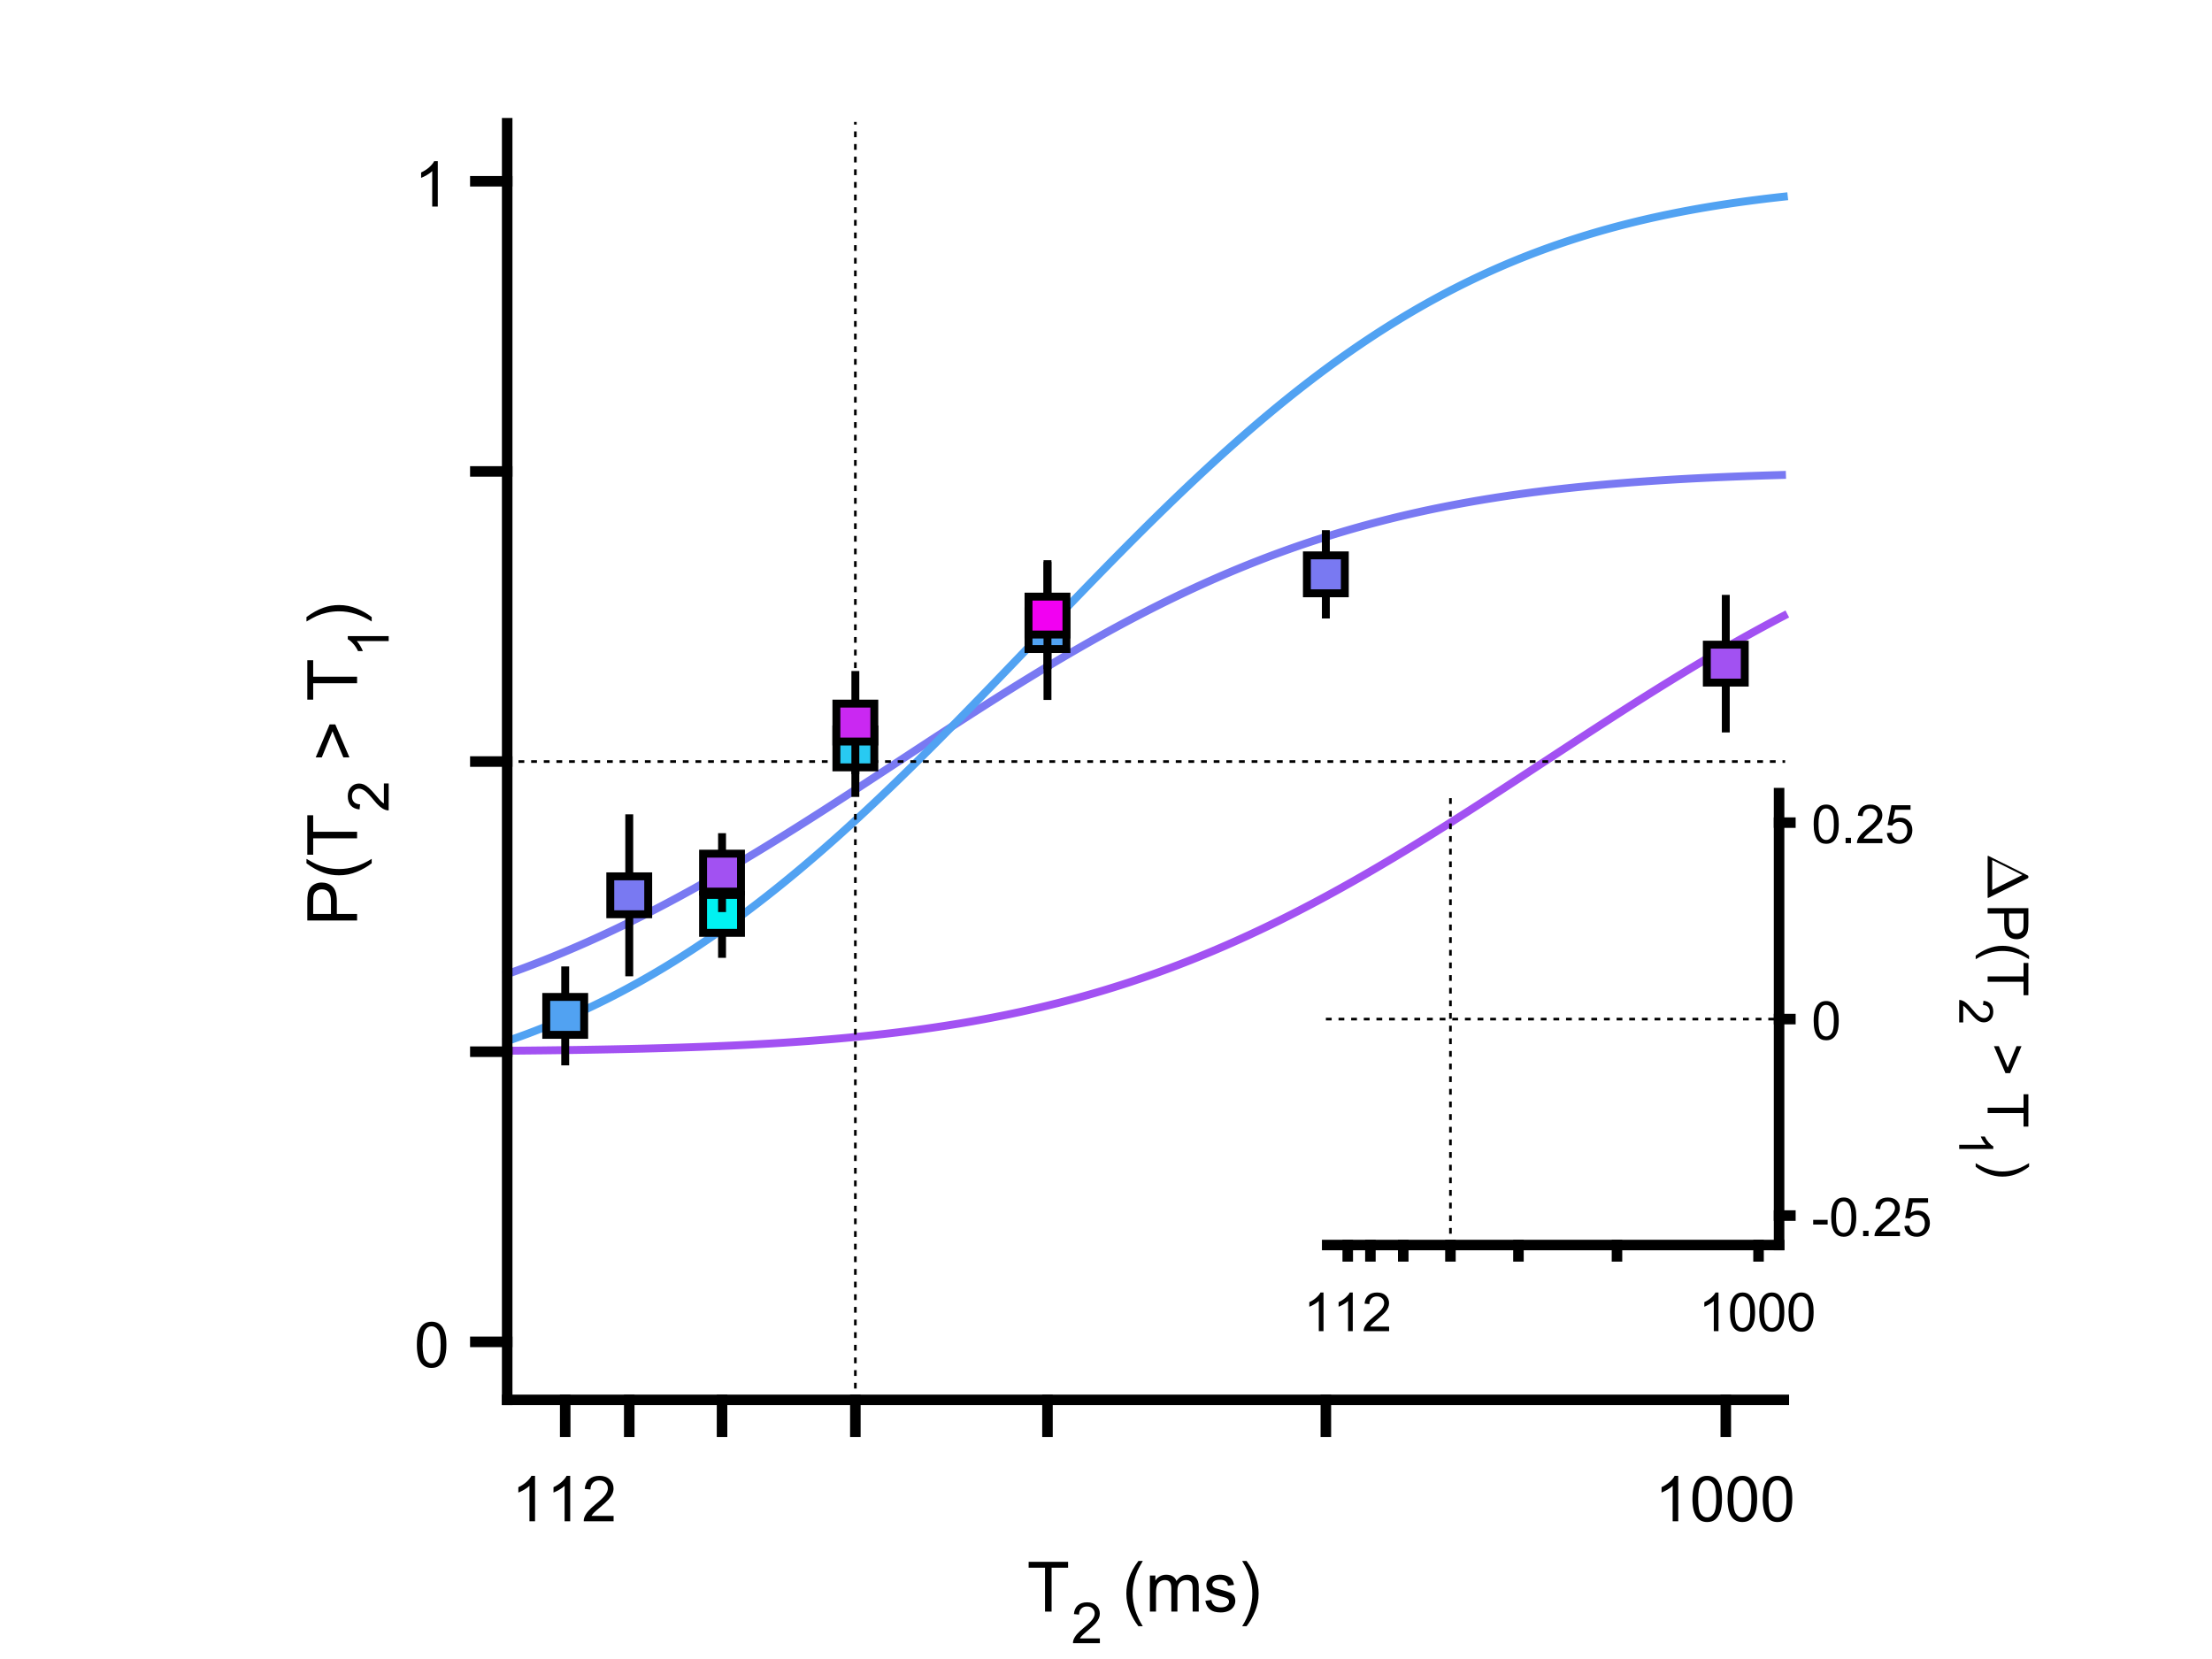 <?xml version="1.0"?>
<!DOCTYPE svg PUBLIC '-//W3C//DTD SVG 1.0//EN'
          'http://www.w3.org/TR/2001/REC-SVG-20010904/DTD/svg10.dtd'>
<svg xmlns:xlink="http://www.w3.org/1999/xlink" style="fill-opacity:1; color-rendering:auto; color-interpolation:auto; text-rendering:auto; stroke:black; stroke-linecap:square; stroke-miterlimit:10; shape-rendering:auto; stroke-opacity:1; fill:black; stroke-dasharray:none; font-weight:normal; stroke-width:1; font-family:'Dialog'; font-style:normal; stroke-linejoin:miter; font-size:12px; stroke-dashoffset:0; image-rendering:auto;" width="700" height="525" xmlns="http://www.w3.org/2000/svg"
><rect width="100%" height="100%" fill="#333333" stroke="none"/><!--Generated by the Batik Graphics2D SVG Generator--><defs id="genericDefs"
  /><g
  ><defs id="defs1"
    ><clipPath clipPathUnits="userSpaceOnUse" id="clipPath1"
      ><path d="M0 0 L700 0 L700 525 L0 525 L0 0 Z"
      /></clipPath
    ></defs
    ><g style="fill:white; stroke:white;"
    ><rect x="0" y="0" width="700" style="clip-path:url(#clipPath1); stroke:none;" height="525"
    /></g
    ><g style="fill:white; text-rendering:optimizeSpeed; color-rendering:optimizeSpeed; image-rendering:optimizeSpeed; shape-rendering:crispEdges; stroke:white; color-interpolation:sRGB;"
    ><rect x="0" width="700" height="525" y="0" style="stroke:none;"
    /></g
    ><g style="stroke-linecap:butt; fill:rgb(162,81,242); text-rendering:geometricPrecision; image-rendering:optimizeQuality; color-rendering:optimizeQuality; stroke-linejoin:bevel; stroke-dasharray:2,2; stroke:rgb(162,81,242); color-interpolation:linearRGB; stroke-width:2.5; stroke-miterlimit:1;"
    ><path d="M546.302 204.865 L546.706 204.632 L547.111 204.401 L547.515 204.169 L547.919 203.939 L548.324 203.708 L548.728 203.478 L549.133 203.249 L549.537 203.019 L549.942 202.791 L550.346 202.563 L550.75 202.335 L551.155 202.108 L551.559 201.881 L551.963 201.655 L552.368 201.429 L552.772 201.203 L553.177 200.978 L553.581 200.754 L553.986 200.53 L554.39 200.306 L554.794 200.083 L555.199 199.861 L555.603 199.639 L556.008 199.417 L556.412 199.196 L556.816 198.975 L557.221 198.755 L557.625 198.535 L558.029 198.316 L558.434 198.097 L558.838 197.879 L559.243 197.662 L559.647 197.444 L560.052 197.228 L560.456 197.011 L560.86 196.796 L561.265 196.581 L561.669 196.366 L562.073 196.152 L562.478 195.938 L562.882 195.725 L563.287 195.512 L563.691 195.3 L564.096 195.088 L564.5 194.877" style="fill:none; fill-rule:evenodd;"
      /><path d="M160.5 332.517 L160.904 332.514 L161.309 332.51 L161.713 332.507 L162.118 332.503 L162.522 332.499 L162.926 332.495 L163.331 332.492 L163.735 332.488 L164.14 332.484 L164.544 332.48 L164.948 332.476 L165.353 332.472 L165.757 332.468 L166.162 332.464 L166.566 332.46 L166.97 332.456 L167.375 332.452 L167.779 332.448 L168.184 332.443 L168.588 332.439 L168.993 332.435 L169.397 332.43 L169.801 332.426 L170.206 332.421 L170.61 332.417 L171.014 332.412 L171.419 332.408 L171.823 332.403 L172.228 332.398 L172.632 332.393 L173.036 332.388 L173.441 332.384 L173.845 332.379 L174.25 332.374 L174.654 332.369 L175.059 332.363 L175.463 332.358 L175.867 332.353 L176.272 332.348 L176.676 332.343 L177.081 332.337 L177.485 332.332 L177.889 332.326 L178.294 332.321 L178.698 332.315 L179.103 332.31 L179.507 332.304 L179.911 332.298 L180.316 332.292 L180.72 332.286 L181.125 332.281 L181.529 332.275 L181.933 332.269 L182.338 332.262 L182.742 332.256 L183.147 332.25 L183.551 332.244 L183.956 332.237 L184.36 332.231 L184.764 332.224 L185.169 332.218 L185.573 332.211 L185.977 332.205 L186.382 332.198 L186.786 332.191 L187.191 332.184 L187.595 332.177 L188 332.17 L188.404 332.163 L188.808 332.156 L189.213 332.149 L189.617 332.142 L190.022 332.134 L190.426 332.127 L190.83 332.119 L191.235 332.112 L191.639 332.104 L192.043 332.096 L192.448 332.089 L192.852 332.081 L193.257 332.073 L193.661 332.065 L194.066 332.057 L194.47 332.048 L194.874 332.04 L195.279 332.032 L195.683 332.024 L196.088 332.015 L196.492 332.006 L196.896 331.998 L197.301 331.989 L197.705 331.98 L198.11 331.971 L198.514 331.962 L198.918 331.953 L199.323 331.944 L199.727 331.935 L200.132 331.925 L200.536 331.916 L200.94 331.906 L201.345 331.897 L201.749 331.887 L202.154 331.877 L202.558 331.868 L202.963 331.858 L203.367 331.848 L203.771 331.837 L204.176 331.827 L204.58 331.817 L204.984 331.806 L205.389 331.796 L205.793 331.785 L206.198 331.774 L206.602 331.764 L207.006 331.753 L207.411 331.742 L207.815 331.731 L208.22 331.719 L208.624 331.708 L209.029 331.697 L209.433 331.685 L209.837 331.673 L210.242 331.662 L210.646 331.65 L211.051 331.638 L211.455 331.626 L211.859 331.613 L212.264 331.601 L212.668 331.589 L213.073 331.576 L213.477 331.564 L213.881 331.551 L214.286 331.538 L214.69 331.525 L215.095 331.512 L215.499 331.499 L215.903 331.486 L216.308 331.472 L216.712 331.459 L217.117 331.445 L217.521 331.431 L217.925 331.417 L218.33 331.403 L218.734 331.389 L219.139 331.375 L219.543 331.36 L219.947 331.346 L220.352 331.331 L220.756 331.316 L221.161 331.301 L221.565 331.286 L221.97 331.271 L222.374 331.256 L222.778 331.24 L223.183 331.224 L223.587 331.209 L223.992 331.193 L224.396 331.177 L224.8 331.161 L225.205 331.144 L225.609 331.128 L226.013 331.111 L226.418 331.095 L226.822 331.078 L227.227 331.061 L227.631 331.044 L228.036 331.027 L228.44 331.009" style="fill:none; fill-rule:evenodd;"
      /><path style="fill:none; stroke-miterlimit:10; stroke-dasharray:none; fill-rule:evenodd; stroke-linejoin:round;" d="M228.844 330.992 L229.249 330.974 L229.653 330.956 L230.058 330.938 L230.462 330.92 L230.866 330.901 L231.271 330.883 L231.675 330.864 L232.08 330.846 L232.484 330.827 L232.888 330.808 L233.293 330.788 L233.697 330.769 L234.102 330.749 L234.506 330.729 L234.91 330.71 L235.315 330.69 L235.719 330.669 L236.124 330.649 L236.528 330.628 L236.932 330.608 L237.337 330.587 L237.741 330.565 L238.146 330.544 L238.55 330.523 L238.954 330.501 L239.359 330.479 L239.763 330.457 L240.168 330.435 L240.572 330.413 L240.976 330.39 L241.381 330.368 L241.785 330.345 L242.19 330.322 L242.594 330.299 L242.999 330.275 L243.403 330.252 L243.807 330.228 L244.212 330.204 L244.616 330.18 L245.02 330.155 L245.425 330.131 L245.829 330.106 L246.234 330.081 L246.638 330.056 L247.042 330.031 L247.447 330.005 L247.851 329.979 L248.256 329.953 L248.66 329.927 L249.065 329.901 L249.469 329.874 L249.873 329.847 L250.278 329.82 L250.682 329.793 L251.087 329.766 L251.491 329.738 L251.895 329.71 L252.3 329.682 L252.704 329.654 L253.109 329.626 L253.513 329.597 L253.917 329.568 L254.322 329.539 L254.726 329.51 L255.131 329.48 L255.535 329.45 L255.939 329.42 L256.344 329.39 L256.748 329.359 L257.153 329.329 L257.557 329.298 L257.962 329.266 L258.366 329.235 L258.77 329.203 L259.175 329.171 L259.579 329.139 L259.983 329.107 L260.388 329.074 L260.792 329.041 L261.197 329.008 L261.601 328.975 L262.005 328.941 L262.41 328.908 L262.814 328.873 L263.219 328.839 L263.623 328.805 L264.027 328.77 L264.432 328.735 L264.836 328.699 L265.241 328.664 L265.645 328.628 L266.05 328.592 L266.454 328.555 L266.858 328.519 L267.263 328.482 L267.667 328.445 L268.072 328.407 L268.476 328.369 L268.88 328.331 L269.285 328.293 L269.689 328.254 L270.094 328.216 L270.498 328.176 L270.902 328.137 L271.307 328.098 L271.711 328.058 L272.116 328.017 L272.52 327.977 L272.924 327.936 L273.329 327.895 L273.733 327.854 L274.138 327.812 L274.542 327.77 L274.946 327.728 L275.351 327.685 L275.755 327.642 L276.16 327.599 L276.564 327.556 L276.969 327.512 L277.373 327.468 L277.777 327.424 L278.182 327.379 L278.586 327.334 L278.99 327.289 L279.395 327.243 L279.799 327.198 L280.204 327.151 L280.608 327.105 L281.012 327.058 L281.417 327.011 L281.821 326.964 L282.226 326.916 L282.63 326.868 L283.034 326.819 L283.439 326.771 L283.843 326.722 L284.248 326.672 L284.652 326.623 L285.057 326.572 L285.461 326.522 L285.865 326.471 L286.27 326.42 L286.674 326.369 L287.079 326.317 L287.483 326.265 L287.887 326.213 L288.292 326.16 L288.696 326.107 L289.101 326.053 L289.505 326 L289.909 325.946 L290.314 325.891 L290.718 325.836 L291.123 325.781 L291.527 325.726 L291.931 325.67 L292.336 325.613 L292.74 325.557 L293.145 325.5 L293.549 325.443 L293.954 325.385 L294.358 325.327 L294.762 325.268 L295.167 325.21 L295.571 325.151 L295.976 325.091 L296.38 325.031 L296.784 324.971 L297.189 324.91 L297.593 324.849 L297.998 324.788 L298.402 324.726 L298.806 324.664 L299.211 324.601 L299.615 324.538 L300.019 324.475 L300.424 324.411 L300.828 324.347 L301.233 324.282 L301.637 324.217 L302.041 324.152 L302.446 324.086 L302.85 324.02 L303.255 323.954 L303.659 323.887 L304.064 323.82 L304.468 323.752 L304.872 323.684 L305.277 323.615 L305.681 323.546 L306.086 323.477 L306.49 323.407 L306.894 323.337 L307.299 323.266 L307.703 323.195 L308.108 323.124 L308.512 323.052 L308.916 322.98 L309.321 322.907 L309.725 322.834 L310.13 322.761 L310.534 322.687 L310.938 322.612 L311.343 322.537 L311.747 322.462 L312.152 322.386 L312.556 322.31 L312.96 322.234 L313.365 322.157 L313.769 322.079 L314.174 322.001 L314.578 321.923 L314.983 321.844 L315.387 321.765 L315.791 321.685 L316.196 321.605 L316.6 321.525 L317.005 321.444 L317.409 321.362 L317.813 321.28 L318.218 321.198 L318.622 321.115 L319.026 321.032 L319.431 320.948 L319.835 320.864 L320.24 320.779 L320.644 320.694 L321.049 320.609 L321.453 320.522 L321.857 320.436 L322.262 320.349 L322.666 320.262 L323.071 320.173 L323.475 320.085 L323.879 319.996 L324.284 319.907 L324.688 319.817 L325.093 319.727 L325.497 319.636 L325.901 319.545 L326.306 319.453 L326.71 319.361 L327.115 319.268 L327.519 319.175 L327.923 319.081 L328.328 318.986 L328.732 318.892 L329.137 318.797 L329.541 318.701 L329.945 318.605 L330.35 318.508 L330.754 318.411 L331.159 318.313 L331.563 318.215 L331.967 318.116 L332.372 318.017 L332.776 317.917 L333.181 317.817 L333.585 317.716 L333.99 317.615 L334.394 317.513 L334.798 317.411 L335.203 317.308 L335.607 317.205 L336.012 317.101 L336.416 316.997 L336.82 316.892 L337.225 316.787 L337.629 316.681 L338.034 316.575 L338.438 316.468 L338.842 316.36 L339.247 316.252 L339.651 316.144 L340.055 316.035 L340.46 315.925 L340.864 315.815 L341.269 315.705 L341.673 315.594 L342.078 315.482 L342.482 315.37 L342.886 315.257 L343.291 315.144 L343.695 315.03 L344.1 314.916 L344.504 314.801 L344.908 314.686 L345.313 314.57 L345.717 314.453 L346.122 314.336 L346.526 314.219 L346.93 314.101 L347.335 313.982 L347.739 313.863 L348.144 313.743 L348.548 313.623 L348.952 313.502 L349.357 313.38 L349.761 313.259 L350.166 313.136 L350.57 313.013 L350.974 312.889 L351.379 312.765 L351.783 312.64 L352.188 312.515 L352.592 312.389 L352.997 312.263 L353.401 312.136 L353.805 312.009 L354.21 311.881 L354.614 311.752 L355.019 311.623 L355.423 311.493 L355.827 311.363 L356.232 311.232 L356.636 311.101 L357.041 310.969 L357.445 310.836 L357.849 310.703 L358.254 310.569 L358.658 310.435 L359.063 310.3 L359.467 310.165 L359.871 310.029 L360.276 309.892 L360.68 309.755 L361.085 309.618 L361.489 309.479 L361.893 309.34 L362.298 309.201 L362.702 309.061 L363.107 308.921 L363.511 308.779 L363.915 308.638 L364.32 308.495 L364.724 308.353 L365.129 308.209 L365.533 308.065 L365.937 307.921 L366.342 307.776 L366.746 307.63 L367.151 307.484 L367.555 307.337 L367.959 307.189 L368.364 307.041 L368.768 306.893 L369.173 306.743 L369.577 306.594 L369.981 306.443 L370.386 306.292 L370.79 306.141 L371.195 305.989 L371.599 305.836 L372.003 305.683 L372.408 305.529 L372.812 305.375 L373.217 305.219 L373.621 305.064 L374.026 304.908 L374.43 304.751 L374.834 304.594 L375.239 304.436 L375.643 304.277 L376.048 304.118 L376.452 303.959 L376.856 303.798 L377.261 303.637 L377.665 303.476 L378.07 303.314 L378.474 303.151 L378.878 302.988 L379.283 302.825 L379.687 302.66 L380.092 302.495 L380.496 302.33 L380.9 302.164 L381.305 301.997 L381.709 301.83 L382.114 301.662 L382.518 301.494 L382.922 301.325 L383.327 301.155 L383.731 300.985 L384.136 300.814 L384.54 300.643 L384.944 300.471 L385.349 300.299 L385.753 300.125 L386.158 299.952 L386.562 299.778 L386.966 299.603 L387.371 299.428 L387.775 299.252 L388.18 299.075 L388.584 298.898 L388.988 298.72 L389.393 298.542 L389.797 298.363 L390.202 298.184 L390.606 298.004 L391.01 297.823 L391.415 297.642 L391.819 297.46 L392.224 297.278 L392.628 297.095 L393.033 296.912 L393.437 296.728 L393.841 296.543 L394.246 296.358 L394.65 296.173 L395.055 295.986 L395.459 295.799 L395.863 295.612 L396.268 295.424 L396.672 295.236 L397.077 295.046 L397.481 294.857 L397.885 294.667 L398.29 294.476 L398.694 294.284 L399.099 294.093 L399.503 293.9 L399.907 293.707 L400.312 293.514 L400.716 293.319 L401.121 293.125 L401.525 292.93 L401.929 292.734 L402.334 292.537 L402.738 292.34 L403.143 292.143 L403.547 291.945 L403.951 291.746 L404.356 291.547 L404.76 291.348 L405.165 291.147 L405.569 290.947 L405.974 290.745 L406.378 290.544 L406.782 290.341 L407.187 290.139 L407.591 289.935 L407.995 289.731 L408.4 289.527 L408.804 289.322 L409.209 289.116 L409.613 288.91 L410.017 288.703 L410.422 288.496 L410.826 288.288 L411.231 288.08 L411.635 287.871 L412.04 287.662 L412.444 287.452 L412.848 287.242 L413.253 287.031 L413.657 286.82 L414.062 286.608 L414.466 286.396 L414.87 286.183 L415.275 285.969 L415.679 285.755 L416.084 285.541 L416.488 285.326 L416.892 285.111 L417.297 284.895 L417.701 284.678 L418.106 284.462 L418.51 284.244 L418.914 284.026 L419.319 283.808 L419.723 283.589 L420.128 283.369 L420.532 283.149 L420.936 282.929 L421.341 282.708 L421.745 282.487 L422.15 282.265 L422.554 282.043 L422.959 281.82 L423.363 281.597 L423.767 281.373 L424.172 281.149 L424.576 280.924 L424.981 280.699 L425.385 280.473 L425.789 280.247 L426.194 280.021 L426.598 279.794 L427.002 279.566 L427.407 279.338 L427.811 279.11 L428.216 278.881 L428.62 278.652 L429.024 278.422 L429.429 278.192 L429.833 277.961 L430.238 277.73 L430.642 277.499 L431.046 277.267 L431.451 277.034 L431.855 276.802 L432.26 276.568 L432.664 276.335 L433.069 276.101 L433.473 275.866 L433.877 275.631 L434.282 275.396 L434.686 275.16 L435.091 274.924 L435.495 274.687 L435.899 274.45 L436.304 274.213 L436.708 273.975 L437.113 273.737 L437.517 273.498 L437.921 273.259 L438.326 273.02 L438.73 272.78 L439.135 272.54 L439.539 272.299 L439.943 272.058 L440.348 271.817 L440.752 271.575 L441.157 271.333 L441.561 271.091 L441.966 270.848 L442.37 270.605 L442.774 270.361 L443.179 270.117 L443.583 269.873 L443.988 269.628 L444.392 269.383 L444.796 269.138 L445.201 268.892 L445.605 268.646 L446.01 268.4 L446.414 268.153 L446.818 267.906 L447.223 267.658 L447.627 267.411 L448.031 267.163 L448.436 266.914 L448.84 266.665 L449.245 266.416 L449.649 266.167 L450.053 265.917 L450.458 265.667 L450.862 265.417 L451.267 265.166 L451.671 264.915 L452.076 264.664 L452.48 264.412 L452.884 264.161 L453.289 263.908 L453.693 263.656 L454.098 263.403 L454.502 263.15 L454.906 262.897 L455.311 262.643 L455.715 262.389 L456.12 262.135 L456.524 261.881 L456.928 261.626 L457.333 261.372 L457.737 261.116 L458.142 260.861 L458.546 260.605 L458.95 260.349 L459.355 260.093 L459.759 259.837 L460.164 259.58 L460.568 259.323 L460.973 259.066 L461.377 258.808 L461.781 258.551 L462.186 258.293 L462.59 258.035 L462.995 257.777 L463.399 257.518 L463.803 257.26 L464.208 257.001 L464.612 256.741 L465.017 256.482 L465.421 256.223 L465.825 255.963 L466.23 255.703 L466.634 255.443 L467.038 255.183 L467.443 254.922 L467.847 254.661 L468.252 254.401 L468.656 254.14 L469.061 253.879 L469.465 253.617 L469.869 253.356 L470.274 253.094 L470.678 252.832 L471.083 252.57 L471.487 252.308 L471.891 252.046 L472.296 251.783 L472.7 251.521 L473.105 251.258 L473.509 250.995 L473.913 250.732 L474.318 250.469 L474.722 250.206 L475.127 249.943 L475.531 249.679 L475.935 249.416 L476.34 249.152 L476.744 248.888 L477.149 248.624 L477.553 248.36 L477.957 248.096 L478.362 247.832 L478.766 247.568 L479.171 247.304 L479.575 247.039 L479.979 246.775 L480.384 246.51 L480.788 246.245 L481.193 245.981 L481.597 245.716 L482.002 245.451 L482.406 245.186 L482.81 244.921 L483.215 244.656 L483.619 244.391 L484.024 244.126 L484.428 243.861 L484.832 243.596 L485.237 243.33 L485.641 243.065 L486.046 242.8 L486.45 242.535 L486.854 242.269 L487.259 242.004 L487.663 241.738 L488.068 241.473 L488.472 241.208 L488.876 240.942 L489.281 240.677 L489.685 240.412 L490.09 240.146 L490.494 239.881 L490.898 239.616 L491.303 239.35 L491.707 239.085 L492.112 238.82 L492.516 238.554 L492.92 238.289 L493.325 238.024 L493.729 237.759 L494.134 237.494 L494.538 237.229 L494.942 236.964 L495.347 236.699 L495.751 236.434 L496.156 236.169 L496.56 235.905 L496.964 235.64 L497.369 235.375 L497.773 235.111 L498.178 234.846 L498.582 234.582 L498.986 234.317 L499.391 234.053 L499.795 233.789 L500.2 233.525 L500.604 233.261 L501.009 232.997 L501.413 232.734 L501.817 232.47 L502.222 232.206 L502.626 231.943 L503.031 231.68 L503.435 231.417 L503.839 231.154 L504.244 230.891 L504.648 230.628 L505.053 230.365 L505.457 230.103 L505.861 229.84 L506.266 229.578 L506.67 229.316 L507.075 229.054 L507.479 228.792 L507.883 228.531 L508.288 228.269 L508.692 228.008 L509.097 227.747 L509.501 227.486 L509.905 227.225 L510.31 226.965 L510.714 226.704 L511.119 226.444 L511.523 226.184 L511.927 225.924 L512.332 225.665 L512.736 225.405 L513.141 225.146 L513.545 224.887 L513.949 224.628 L514.354 224.369 L514.758 224.111 L515.163 223.853 L515.567 223.595 L515.971 223.337 L516.376 223.08 L516.78 222.822 L517.185 222.565 L517.589 222.309 L517.994 222.052 L518.398 221.796 L518.802 221.54 L519.207 221.284 L519.611 221.028 L520.015 220.773 L520.42 220.518 L520.824 220.263 L521.229 220.009 L521.633 219.754 L522.038 219.5 L522.442 219.247 L522.846 218.993 L523.251 218.74 L523.655 218.487 L524.06 218.234 L524.464 217.982 L524.868 217.73 L525.273 217.478 L525.677 217.227 L526.082 216.976 L526.486 216.725 L526.89 216.475 L527.295 216.224 L527.699 215.975 L528.104 215.725 L528.508 215.476 L528.912 215.227 L529.317 214.978 L529.721 214.73 L530.126 214.482 L530.53 214.234 L530.934 213.987 L531.339 213.74 L531.743 213.493 L532.148 213.247 L532.552 213.001 L532.957 212.756 L533.361 212.51 L533.765 212.266 L534.17 212.021 L534.574 211.777 L534.979 211.533 L535.383 211.29 L535.787 211.047 L536.192 210.804 L536.596 210.562 L537 210.32 L537.405 210.078 L537.809 209.837 L538.214 209.596 L538.618 209.356 L539.023 209.116 L539.427 208.876 L539.831 208.637 L540.236 208.398 L540.64 208.16 L541.045 207.922 L541.449 207.684 L541.853 207.447 L542.258 207.21 L542.662 206.974 L543.067 206.738 L543.471 206.502 L543.875 206.267 L544.28 206.032 L544.684 205.798 L545.089 205.564 L545.493 205.33 L545.897 205.097"
      /><path d="M419.723 169.848 L420.128 169.721 L420.532 169.595 L420.936 169.469 L421.341 169.344 L421.745 169.219 L422.15 169.095 L422.554 168.971 L422.959 168.849 L423.363 168.726 L423.767 168.604 L424.172 168.483 L424.576 168.362 L424.981 168.242 L425.385 168.122 L425.789 168.003 L426.194 167.885 L426.598 167.767 L427.002 167.649 L427.407 167.532 L427.811 167.416 L428.216 167.3 L428.62 167.185 L429.024 167.07 L429.429 166.956 L429.833 166.842 L430.238 166.729 L430.642 166.616 L431.046 166.504 L431.451 166.392 L431.855 166.281 L432.26 166.171 L432.664 166.061 L433.069 165.951 L433.473 165.842 L433.877 165.734 L434.282 165.626 L434.686 165.519 L435.091 165.412 L435.495 165.306 L435.899 165.2 L436.304 165.095 L436.708 164.99 L437.113 164.886 L437.517 164.782 L437.921 164.679 L438.326 164.576 L438.73 164.474 L439.135 164.372 L439.539 164.271 L439.943 164.17 L440.348 164.07 L440.752 163.97 L441.157 163.871 L441.561 163.773 L441.966 163.675 L442.37 163.577 L442.774 163.48 L443.179 163.383 L443.583 163.287 L443.988 163.191 L444.392 163.096 L444.796 163.002 L445.201 162.907 L445.605 162.814 L446.01 162.721 L446.414 162.628 L446.818 162.536 L447.223 162.444 L447.627 162.353 L448.031 162.262 L448.436 162.172 L448.84 162.082 L449.245 161.993 L449.649 161.904 L450.053 161.815 L450.458 161.727 L450.862 161.64 L451.267 161.553 L451.671 161.467 L452.076 161.381 L452.48 161.295 L452.884 161.21 L453.289 161.125 L453.693 161.041 L454.098 160.958 L454.502 160.874 L454.906 160.792 L455.311 160.709 L455.715 160.627 L456.12 160.546 L456.524 160.465 L456.928 160.385 L457.333 160.304 L457.737 160.225 L458.142 160.146 L458.546 160.067 L458.95 159.989 L459.355 159.911 L459.759 159.833 L460.164 159.757 L460.568 159.68 L460.973 159.604 L461.377 159.528 L461.781 159.453 L462.186 159.378 L462.59 159.304 L462.995 159.23 L463.399 159.157 L463.803 159.084 L464.208 159.011 L464.612 158.939 L465.017 158.867 L465.421 158.796 L465.825 158.725 L466.23 158.654 L466.634 158.584 L467.038 158.514 L467.443 158.445 L467.847 158.376 L468.252 158.308 L468.656 158.24 L469.061 158.172 L469.465 158.105 L469.869 158.038 L470.274 157.971 L470.678 157.905 L471.083 157.84 L471.487 157.774 L471.891 157.709 L472.296 157.645 L472.7 157.581 L473.105 157.517 L473.509 157.454 L473.913 157.391 L474.318 157.329 L474.722 157.266 L475.127 157.205 L475.531 157.143 L475.935 157.082 L476.34 157.022 L476.744 156.961 L477.149 156.902 L477.553 156.842 L477.957 156.783 L478.362 156.724 L478.766 156.666 L479.171 156.608 L479.575 156.55 L479.979 156.493 L480.384 156.436 L480.788 156.379 L481.193 156.323 L481.597 156.267 L482.002 156.212 L482.406 156.157 L482.81 156.102 L483.215 156.048 L483.619 155.993 L484.024 155.94 L484.428 155.886 L484.832 155.833 L485.237 155.781 L485.641 155.728 L486.046 155.676 L486.45 155.625 L486.854 155.573 L487.259 155.522 L487.663 155.472 L488.068 155.421 L488.472 155.371 L488.876 155.322 L489.281 155.272 L489.685 155.223 L490.09 155.175 L490.494 155.126 L490.898 155.078 L491.303 155.03 L491.707 154.983 L492.112 154.936 L492.516 154.889 L492.92 154.843 L493.325 154.797 L493.729 154.751 L494.134 154.705 L494.538 154.66 L494.942 154.615 L495.347 154.571 L495.751 154.526 L496.156 154.482 L496.56 154.439 L496.964 154.395 L497.369 154.352 L497.773 154.309 L498.178 154.267 L498.582 154.225 L498.986 154.183 L499.391 154.141 L499.795 154.1 L500.2 154.059 L500.604 154.018 L501.009 153.978 L501.413 153.937 L501.817 153.898 L502.222 153.858 L502.626 153.819 L503.031 153.78 L503.435 153.741 L503.839 153.702 L504.244 153.664 L504.648 153.626 L505.053 153.588 L505.457 153.551 L505.861 153.514 L506.266 153.477 L506.67 153.44 L507.075 153.404 L507.479 153.368 L507.883 153.332 L508.288 153.296 L508.692 153.261 L509.097 153.226 L509.501 153.191 L509.905 153.156 L510.31 153.122 L510.714 153.088 L511.119 153.054 L511.523 153.021 L511.927 152.987 L512.332 152.954 L512.736 152.922 L513.141 152.889 L513.545 152.857 L513.949 152.825 L514.354 152.793 L514.758 152.761 L515.163 152.73 L515.567 152.698 L515.971 152.667 L516.376 152.637 L516.78 152.606 L517.185 152.576 L517.589 152.546 L517.994 152.516 L518.398 152.487 L518.802 152.458 L519.207 152.428 L519.611 152.399 L520.015 152.371 L520.42 152.342 L520.824 152.314 L521.229 152.286 L521.633 152.258 L522.038 152.231 L522.442 152.203 L522.846 152.176 L523.251 152.149 L523.655 152.123 L524.06 152.096 L524.464 152.07 L524.868 152.043 L525.273 152.018 L525.677 151.992 L526.082 151.966 L526.486 151.941 L526.89 151.916 L527.295 151.891 L527.699 151.866 L528.104 151.842 L528.508 151.817 L528.912 151.793 L529.317 151.769 L529.721 151.745 L530.126 151.722 L530.53 151.698 L530.934 151.675 L531.339 151.652 L531.743 151.629 L532.148 151.607 L532.552 151.584 L532.957 151.562 L533.361 151.54 L533.765 151.518 L534.17 151.496 L534.574 151.475 L534.979 151.453 L535.383 151.432 L535.787 151.411 L536.192 151.39 L536.596 151.369 L537 151.349 L537.405 151.328 L537.809 151.308 L538.214 151.288 L538.618 151.268 L539.023 151.248 L539.427 151.229 L539.831 151.209 L540.236 151.19 L540.64 151.171 L541.045 151.152 L541.449 151.133 L541.853 151.115 L542.258 151.096 L542.662 151.078 L543.067 151.06 L543.471 151.042 L543.875 151.024 L544.28 151.006 L544.684 150.989 L545.089 150.971 L545.493 150.954 L545.897 150.937 L546.302 150.92 L546.706 150.903 L547.111 150.886 L547.515 150.87 L547.919 150.853 L548.324 150.837 L548.728 150.821 L549.133 150.805 L549.537 150.789 L549.942 150.774 L550.346 150.758 L550.75 150.743 L551.155 150.727 L551.559 150.712 L551.963 150.697 L552.368 150.682 L552.772 150.667 L553.177 150.653 L553.581 150.638 L553.986 150.624 L554.39 150.609 L554.794 150.595 L555.199 150.581 L555.603 150.567 L556.008 150.554 L556.412 150.54 L556.816 150.526 L557.221 150.513 L557.625 150.5 L558.029 150.486 L558.434 150.473 L558.838 150.46 L559.243 150.447 L559.647 150.435 L560.052 150.422 L560.456 150.41 L560.86 150.397 L561.265 150.385 L561.669 150.373 L562.073 150.361 L562.478 150.349 L562.882 150.337 L563.287 150.325 L563.691 150.314 L564.096 150.302 L564.5 150.291" style="fill:none; fill-rule:evenodd; stroke:rgb(121,121,242);"
      /><path d="M160.5 308.253 L160.904 308.11 L161.309 307.965 L161.713 307.82 L162.118 307.675 L162.522 307.529 L162.926 307.382 L163.331 307.235 L163.735 307.087 L164.14 306.938 L164.544 306.789 L164.948 306.64 L165.353 306.49 L165.757 306.339 L166.162 306.188 L166.566 306.036 L166.97 305.883 L167.375 305.73 L167.779 305.576 L168.184 305.422 L168.588 305.267 L168.993 305.112 L169.397 304.956 L169.801 304.799 L170.206 304.642 L170.61 304.485 L171.014 304.326 L171.419 304.167 L171.823 304.008 L172.228 303.848 L172.632 303.687 L173.036 303.526 L173.441 303.364 L173.845 303.202 L174.25 303.039 L174.654 302.875 L175.059 302.711 L175.463 302.546 L175.867 302.381 L176.272 302.215 L176.676 302.048 L177.081 301.881 L177.485 301.714 L177.889 301.546 L178.294 301.377 L178.698 301.207 L179.103 301.037 L179.507 300.867 L179.911 300.696 L180.316 300.524 L180.72 300.352 L181.125 300.179 L181.529 300.005 L181.933 299.831 L182.338 299.657 L182.742 299.482 L183.147 299.306 L183.551 299.13 L183.956 298.952 L184.36 298.775 L184.764 298.597 L185.169 298.418 L185.573 298.239 L185.977 298.059 L186.382 297.879 L186.786 297.698 L187.191 297.516 L187.595 297.334 L188 297.152 L188.404 296.968 L188.808 296.785 L189.213 296.6 L189.617 296.415 L190.022 296.23 L190.426 296.044 L190.83 295.857 L191.235 295.67 L191.639 295.482 L192.043 295.294 L192.448 295.105 L192.852 294.915 L193.257 294.725 L193.661 294.535 L194.066 294.343 L194.47 294.152 L194.874 293.959 L195.279 293.767 L195.683 293.573 L196.088 293.379 L196.492 293.185 L196.896 292.99 L197.301 292.794 L197.705 292.598 L198.11 292.401 L198.514 292.204 L198.918 292.006" style="fill:none; fill-rule:evenodd; stroke:rgb(121,121,242);"
    /></g
    ><g style="stroke-linecap:butt; fill:rgb(121,121,242); text-rendering:geometricPrecision; image-rendering:optimizeQuality; color-rendering:optimizeQuality; stroke-linejoin:round; stroke:rgb(121,121,242); color-interpolation:linearRGB; stroke-width:2.5;"
    ><path d="M199.323 291.808 L199.727 291.609 L200.132 291.409 L200.536 291.209 L200.94 291.009 L201.345 290.808 L201.749 290.606 L202.154 290.404 L202.558 290.201 L202.963 289.998 L203.367 289.794 L203.771 289.59 L204.176 289.385 L204.58 289.179 L204.984 288.973 L205.389 288.767 L205.793 288.56 L206.198 288.352 L206.602 288.144 L207.006 287.936 L207.411 287.727 L207.815 287.517 L208.22 287.307 L208.624 287.096 L209.029 286.885 L209.433 286.673 L209.837 286.461 L210.242 286.248 L210.646 286.035 L211.051 285.821 L211.455 285.607 L211.859 285.392 L212.264 285.177 L212.668 284.961 L213.073 284.745 L213.477 284.528 L213.881 284.311 L214.286 284.093 L214.69 283.875 L215.095 283.656 L215.499 283.437 L215.903 283.217 L216.308 282.997 L216.712 282.776 L217.117 282.555 L217.521 282.333 L217.925 282.111 L218.33 281.889 L218.734 281.666 L219.139 281.442 L219.543 281.218 L219.947 280.993 L220.352 280.768 L220.756 280.543 L221.161 280.317 L221.565 280.091 L221.97 279.864 L222.374 279.636 L222.778 279.409 L223.183 279.18 L223.587 278.952 L223.992 278.723 L224.396 278.493 L224.8 278.263 L225.205 278.032 L225.609 277.801 L226.013 277.57 L226.418 277.338 L226.822 277.106 L227.227 276.873 L227.631 276.64 L228.036 276.407 L228.44 276.173 L228.844 275.938 L229.249 275.704 L229.653 275.468 L230.058 275.233 L230.462 274.997 L230.866 274.76 L231.271 274.523 L231.675 274.286 L232.08 274.048 L232.484 273.81 L232.888 273.572 L233.293 273.333 L233.697 273.094 L234.102 272.854 L234.506 272.614 L234.91 272.373 L235.315 272.133 L235.719 271.891 L236.124 271.65 L236.528 271.408 L236.932 271.166 L237.337 270.923 L237.741 270.68 L238.146 270.436 L238.55 270.192 L238.954 269.948 L239.359 269.704 L239.763 269.459 L240.168 269.213 L240.572 268.968 L240.976 268.722 L241.381 268.476 L241.785 268.229 L242.19 267.982 L242.594 267.735 L242.999 267.487 L243.403 267.239 L243.807 266.991 L244.212 266.742 L244.616 266.493 L245.02 266.244 L245.425 265.994 L245.829 265.744 L246.234 265.494 L246.638 265.243 L247.042 264.993 L247.447 264.741 L247.851 264.49 L248.256 264.238 L248.66 263.986 L249.065 263.734 L249.469 263.481 L249.873 263.228 L250.278 262.975 L250.682 262.721 L251.087 262.468 L251.491 262.214 L251.895 261.959 L252.3 261.705 L252.704 261.45 L253.109 261.195 L253.513 260.94 L253.917 260.684 L254.322 260.428 L254.726 260.172 L255.131 259.916 L255.535 259.659 L255.939 259.402 L256.344 259.145 L256.748 258.888 L257.153 258.63 L257.557 258.373 L257.962 258.115 L258.366 257.856 L258.77 257.598 L259.175 257.339 L259.579 257.08 L259.983 256.821 L260.388 256.562 L260.792 256.303 L261.197 256.043 L261.601 255.783 L262.005 255.523 L262.41 255.263 L262.814 255.002 L263.219 254.742 L263.623 254.481 L264.027 254.22 L264.432 253.959 L264.836 253.698 L265.241 253.436 L265.645 253.175 L266.05 252.913 L266.454 252.651 L266.858 252.389 L267.263 252.127 L267.667 251.864 L268.072 251.602 L268.476 251.339 L268.88 251.076 L269.285 250.813 L269.689 250.55 L270.094 250.287 L270.498 250.024 L270.902 249.76 L271.307 249.497 L271.711 249.233 L272.116 248.97 L272.52 248.706 L272.924 248.442 L273.329 248.178 L273.733 247.913 L274.138 247.649 L274.542 247.385 L274.946 247.12 L275.351 246.856 L275.755 246.591 L276.16 246.327 L276.564 246.062 L276.969 245.797 L277.373 245.532 L277.777 245.268 L278.182 245.003 L278.586 244.738 L278.99 244.473 L279.395 244.208 L279.799 243.942 L280.204 243.677 L280.608 243.412 L281.012 243.147 L281.417 242.881 L281.821 242.616 L282.226 242.351 L282.63 242.086 L283.034 241.82 L283.439 241.555 L283.843 241.29 L284.248 241.024 L284.652 240.759 L285.057 240.493 L285.461 240.228 L285.865 239.963 L286.27 239.697 L286.674 239.432 L287.079 239.167 L287.483 238.901 L287.887 238.636 L288.292 238.371 L288.696 238.106 L289.101 237.841 L289.505 237.576 L289.909 237.31 L290.314 237.046 L290.718 236.78 L291.123 236.516 L291.527 236.251 L291.931 235.986 L292.336 235.721 L292.74 235.457 L293.145 235.192 L293.549 234.928 L293.954 234.663 L294.358 234.399 L294.762 234.135 L295.167 233.87 L295.571 233.606 L295.976 233.342 L296.38 233.078 L296.784 232.815 L297.189 232.551 L297.593 232.287 L297.998 232.024 L298.402 231.761 L298.806 231.498 L299.211 231.234 L299.615 230.971 L300.019 230.709 L300.424 230.446 L300.828 230.184 L301.233 229.921 L301.637 229.659 L302.041 229.397 L302.446 229.135 L302.85 228.873 L303.255 228.611 L303.659 228.35 L304.064 228.089 L304.468 227.827 L304.872 227.566 L305.277 227.306 L305.681 227.045 L306.086 226.785 L306.49 226.524 L306.894 226.264 L307.299 226.004 L307.703 225.745 L308.108 225.485 L308.512 225.226 L308.916 224.967 L309.321 224.708 L309.725 224.449 L310.13 224.191 L310.534 223.932 L310.938 223.674 L311.343 223.417 L311.747 223.159 L312.152 222.902 L312.556 222.644 L312.96 222.388 L313.365 222.131 L313.769 221.875 L314.174 221.619 L314.578 221.363 L314.983 221.107 L315.387 220.851 L315.791 220.596 L316.196 220.341 L316.6 220.087 L317.005 219.833 L317.409 219.578 L317.813 219.325 L318.218 219.071 L318.622 218.818 L319.026 218.565 L319.431 218.312 L319.835 218.06 L320.24 217.808 L320.644 217.556 L321.049 217.304 L321.453 217.053 L321.857 216.802 L322.262 216.552 L322.666 216.301 L323.071 216.051 L323.475 215.802 L323.879 215.552 L324.284 215.303 L324.688 215.055 L325.093 214.806 L325.497 214.558 L325.901 214.31 L326.306 214.063 L326.71 213.816 L327.115 213.569 L327.519 213.323 L327.923 213.077 L328.328 212.831 L328.732 212.586 L329.137 212.341 L329.541 212.096 L329.945 211.852 L330.35 211.608 L330.754 211.365 L331.159 211.121 L331.563 210.879 L331.967 210.636 L332.372 210.394 L332.776 210.153 L333.181 209.911 L333.585 209.67 L333.99 209.43 L334.394 209.19 L334.798 208.95 L335.203 208.71 L335.607 208.471 L336.012 208.233 L336.416 207.995 L336.82 207.757 L337.225 207.52 L337.629 207.283 L338.034 207.046 L338.438 206.81 L338.842 206.574 L339.247 206.339 L339.651 206.104 L340.055 205.87 L340.46 205.636 L340.864 205.402 L341.269 205.169 L341.673 204.936 L342.078 204.704 L342.482 204.472 L342.886 204.241 L343.291 204.01 L343.695 203.779 L344.1 203.549 L344.504 203.319 L344.908 203.09 L345.313 202.861 L345.717 202.633 L346.122 202.405 L346.526 202.178 L346.93 201.951 L347.335 201.724 L347.739 201.498 L348.144 201.273 L348.548 201.048 L348.952 200.823 L349.357 200.599 L349.761 200.375 L350.166 200.152 L350.57 199.929 L350.974 199.707 L351.379 199.485 L351.783 199.264 L352.188 199.043 L352.592 198.823 L352.997 198.603 L353.401 198.384 L353.805 198.165 L354.21 197.946 L354.614 197.728 L355.019 197.511 L355.423 197.294 L355.827 197.078 L356.232 196.862 L356.636 196.647 L357.041 196.432 L357.445 196.218 L357.849 196.004 L358.254 195.79 L358.658 195.577 L359.063 195.365 L359.467 195.154 L359.871 194.942 L360.276 194.731 L360.68 194.521 L361.085 194.311 L361.489 194.102 L361.893 193.894 L362.298 193.685 L362.702 193.478 L363.107 193.271 L363.511 193.064 L363.915 192.858 L364.32 192.653 L364.724 192.448 L365.129 192.243 L365.533 192.039 L365.937 191.836 L366.342 191.633 L366.746 191.431 L367.151 191.229 L367.555 191.028 L367.959 190.827 L368.364 190.627 L368.768 190.428 L369.173 190.228 L369.577 190.03 L369.981 189.832 L370.386 189.635 L370.79 189.438 L371.195 189.242 L371.599 189.046 L372.003 188.851 L372.408 188.656 L372.812 188.462 L373.217 188.268 L373.621 188.076 L374.026 187.883 L374.43 187.691 L374.834 187.5 L375.239 187.309 L375.643 187.119 L376.048 186.93 L376.452 186.741 L376.856 186.552 L377.261 186.364 L377.665 186.177 L378.07 185.99 L378.474 185.804 L378.878 185.618 L379.283 185.433 L379.687 185.249 L380.092 185.065 L380.496 184.882 L380.9 184.699 L381.305 184.517 L381.709 184.335 L382.114 184.154 L382.518 183.974 L382.922 183.794 L383.327 183.614 L383.731 183.435 L384.136 183.257 L384.54 183.08 L384.944 182.903 L385.349 182.726 L385.753 182.55 L386.158 182.375 L386.562 182.2 L386.966 182.026 L387.371 181.853 L387.775 181.68 L388.18 181.507 L388.584 181.335 L388.988 181.164 L389.393 180.994 L389.797 180.823 L390.202 180.654 L390.606 180.485 L391.01 180.317 L391.415 180.149 L391.819 179.982 L392.224 179.815 L392.628 179.649 L393.033 179.484 L393.437 179.319 L393.841 179.155 L394.246 178.991 L394.65 178.828 L395.055 178.666 L395.459 178.504 L395.863 178.342 L396.268 178.181 L396.672 178.021 L397.077 177.862 L397.481 177.703 L397.885 177.544 L398.29 177.386 L398.694 177.229 L399.099 177.072 L399.503 176.916 L399.907 176.761 L400.312 176.606 L400.716 176.452 L401.121 176.298 L401.525 176.145 L401.929 175.992 L402.334 175.84 L402.738 175.689 L403.143 175.538 L403.547 175.387 L403.951 175.238 L404.356 175.089 L404.76 174.94 L405.165 174.792 L405.569 174.645 L405.974 174.498 L406.378 174.352 L406.782 174.206 L407.187 174.061 L407.591 173.917 L407.995 173.773 L408.4 173.629 L408.804 173.487 L409.209 173.344 L409.613 173.203 L410.017 173.062 L410.422 172.921 L410.826 172.781 L411.231 172.642 L411.635 172.503 L412.04 172.365 L412.444 172.228 L412.848 172.09 L413.253 171.954 L413.657 171.818 L414.062 171.683 L414.466 171.548 L414.87 171.414 L415.275 171.28 L415.679 171.147 L416.084 171.015 L416.488 170.883 L416.892 170.752 L417.297 170.621 L417.701 170.491 L418.106 170.361 L418.51 170.232 L418.914 170.103 L419.319 169.975" style="fill:none; fill-rule:evenodd;"
    /></g
    ><g style="stroke-linecap:butt; fill:rgb(81,162,242); text-rendering:geometricPrecision; image-rendering:optimizeQuality; color-rendering:optimizeQuality; stroke-linejoin:bevel; stroke-dasharray:2,2; stroke:rgb(81,162,242); color-interpolation:linearRGB; stroke-width:2.5; stroke-miterlimit:1;"
    ><path d="M331.563 198.518 L331.967 198.096 L332.372 197.675 L332.776 197.253 L333.181 196.832 L333.585 196.411 L333.99 195.99 L334.394 195.569 L334.798 195.148 L335.203 194.727 L335.607 194.306 L336.012 193.886 L336.416 193.465 L336.82 193.045 L337.225 192.625 L337.629 192.205 L338.034 191.785 L338.438 191.365 L338.842 190.946 L339.247 190.526 L339.651 190.107 L340.055 189.688 L340.46 189.269 L340.864 188.851 L341.269 188.432 L341.673 188.014 L342.078 187.596 L342.482 187.178 L342.886 186.76 L343.291 186.343 L343.695 185.925 L344.1 185.508 L344.504 185.091 L344.908 184.675 L345.313 184.258 L345.717 183.842 L346.122 183.427 L346.526 183.011 L346.93 182.596 L347.335 182.181 L347.739 181.766 L348.144 181.351 L348.548 180.937 L348.952 180.523 L349.357 180.11 L349.761 179.696 L350.166 179.284 L350.57 178.871 L350.974 178.458 L351.379 178.046 L351.783 177.635 L352.188 177.223 L352.592 176.812 L352.997 176.401 L353.401 175.991 L353.805 175.581 L354.21 175.171 L354.614 174.762 L355.019 174.353 L355.423 173.945 L355.827 173.536 L356.232 173.129 L356.636 172.721 L357.041 172.314 L357.445 171.908 L357.849 171.501 L358.254 171.096 L358.658 170.69 L359.063 170.285 L359.467 169.881 L359.871 169.476 L360.276 169.073 L360.68 168.669 L361.085 168.267 L361.489 167.864 L361.893 167.462 L362.298 167.061 L362.702 166.66 L363.107 166.259 L363.511 165.859 L363.915 165.46 L364.32 165.06 L364.724 164.662 L365.129 164.264 L365.533 163.866 L365.937 163.469 L366.342 163.072 L366.746 162.676 L367.151 162.28 L367.555 161.885 L367.959 161.491 L368.364 161.097 L368.768 160.703 L369.173 160.31 L369.577 159.918 L369.981 159.526 L370.386 159.134 L370.79 158.743 L371.195 158.353 L371.599 157.963 L372.003 157.574 L372.408 157.186 L372.812 156.798 L373.217 156.41 L373.621 156.023 L374.026 155.637 L374.43 155.251 L374.834 154.866 L375.239 154.482 L375.643 154.098 L376.048 153.715 L376.452 153.332 L376.856 152.95 L377.261 152.568 L377.665 152.188 L378.07 151.807 L378.474 151.428 L378.878 151.049 L379.283 150.671 L379.687 150.293 L380.092 149.916 L380.496 149.54 L380.9 149.164 L381.305 148.789 L381.709 148.414 L382.114 148.041 L382.518 147.668 L382.922 147.295 L383.327 146.924 L383.731 146.553 L384.136 146.182 L384.54 145.812 L384.944 145.444 L385.349 145.075 L385.753 144.708 L386.158 144.341 L386.562 143.975 L386.966 143.609 L387.371 143.244 L387.775 142.88 L388.18 142.517 L388.584 142.155 L388.988 141.793 L389.393 141.431 L389.797 141.071 L390.202 140.711 L390.606 140.352 L391.01 139.994 L391.415 139.637 L391.819 139.28 L392.224 138.924 L392.628 138.569 L393.033 138.214 L393.437 137.861 L393.841 137.508 L394.246 137.156 L394.65 136.804 L395.055 136.454 L395.459 136.104 L395.863 135.755 L396.268 135.406 L396.672 135.059 L397.077 134.712 L397.481 134.366 L397.885 134.021 L398.29 133.677 L398.694 133.333 L399.099 132.99 L399.503 132.648 L399.907 132.307 L400.312 131.967 L400.716 131.627 L401.121 131.289 L401.525 130.951 L401.929 130.614 L402.334 130.277 L402.738 129.942 L403.143 129.607 L403.547 129.273 L403.951 128.94 L404.356 128.608 L404.76 128.277 L405.165 127.947 L405.569 127.617 L405.974 127.288 L406.378 126.96 L406.782 126.633 L407.187 126.307 L407.591 125.981 L407.995 125.657 L408.4 125.333 L408.804 125.01 L409.209 124.688 L409.613 124.367 L410.017 124.047 L410.422 123.727 L410.826 123.409 L411.231 123.091 L411.635 122.774 L412.04 122.458 L412.444 122.143 L412.848 121.829 L413.253 121.516 L413.657 121.203 L414.062 120.891 L414.466 120.581 L414.87 120.271 L415.275 119.962 L415.679 119.654 L416.084 119.347 L416.488 119.04 L416.892 118.735 L417.297 118.43 L417.701 118.127 L418.106 117.824 L418.51 117.522 L418.914 117.221 L419.319 116.921 L419.723 116.622 L420.128 116.324 L420.532 116.027 L420.936 115.73 L421.341 115.435 L421.745 115.14 L422.15 114.846 L422.554 114.553 L422.959 114.262 L423.363 113.971 L423.767 113.68 L424.172 113.391 L424.576 113.103 L424.981 112.816 L425.385 112.529 L425.789 112.244 L426.194 111.959 L426.598 111.675 L427.002 111.392 L427.407 111.111 L427.811 110.83 L428.216 110.55 L428.62 110.27 L429.024 109.992 L429.429 109.715 L429.833 109.439 L430.238 109.163 L430.642 108.889 L431.046 108.615 L431.451 108.342 L431.855 108.071 L432.26 107.8 L432.664 107.53 L433.069 107.261 L433.473 106.993 L433.877 106.726 L434.282 106.459 L434.686 106.194 L435.091 105.93 L435.495 105.666 L435.899 105.404 L436.304 105.142 L436.708 104.882 L437.113 104.622 L437.517 104.363 L437.921 104.105 L438.326 103.848 L438.73 103.592 L439.135 103.337 L439.539 103.083 L439.943 102.83 L440.348 102.577 L440.752 102.326 L441.157 102.076 L441.561 101.826 L441.966 101.578 L442.37 101.33 L442.774 101.083 L443.179 100.837 L443.583 100.592 L443.988 100.348 L444.392 100.105 L444.796 99.863 L445.201 99.622 L445.605 99.382 L446.01 99.142 L446.414 98.904 L446.818 98.666 L447.223 98.43 L447.627 98.194 L448.031 97.959 L448.436 97.725 L448.84 97.493 L449.245 97.261 L449.649 97.029 L450.053 96.799 L450.458 96.57 L450.862 96.342 L451.267 96.114 L451.671 95.888 L452.076 95.662 L452.48 95.438 L452.884 95.214 L453.289 94.991 L453.693 94.769 L454.098 94.548 L454.502 94.328 L454.906 94.109 L455.311 93.891 L455.715 93.673 L456.12 93.457 L456.524 93.241 L456.928 93.026 L457.333 92.813 L457.737 92.6 L458.142 92.388 L458.546 92.177 L458.95 91.967 L459.355 91.757 L459.759 91.549 L460.164 91.342 L460.568 91.135 L460.973 90.929 L461.377 90.725 L461.781 90.521 L462.186 90.318 L462.59 90.116 L462.995 89.914 L463.399 89.714 L463.803 89.514 L464.208 89.316 L464.612 89.118 L465.017 88.921 L465.421 88.726 L465.825 88.531 L466.23 88.336 L466.634 88.143 L467.038 87.951 L467.443 87.759 L467.847 87.568 L468.252 87.379 L468.656 87.19 L469.061 87.002 L469.465 86.814 L469.869 86.628 L470.274 86.442 L470.678 86.258 L471.083 86.074 L471.487 85.891 L471.891 85.709 L472.296 85.528 L472.7 85.348 L473.105 85.168 L473.509 84.99 L473.913 84.812 L474.318 84.635 L474.722 84.459 L475.127 84.283 L475.531 84.109 L475.935 83.935 L476.34 83.763 L476.744 83.591 L477.149 83.42 L477.553 83.249 L477.957 83.08 L478.362 82.911 L478.766 82.744 L479.171 82.577 L479.575 82.411 L479.979 82.245 L480.384 82.081 L480.788 81.917 L481.193 81.754 L481.597 81.592 L482.002 81.431 L482.406 81.271 L482.81 81.111 L483.215 80.952 L483.619 80.794 L484.024 80.637 L484.428 80.481 L484.832 80.325 L485.237 80.17 L485.641 80.016 L486.046 79.863 L486.45 79.71 L486.854 79.559 L487.259 79.408 L487.663 79.258 L488.068 79.109 L488.472 78.96 L488.876 78.812 L489.281 78.665 L489.685 78.519 L490.09 78.374 L490.494 78.229 L490.898 78.085 L491.303 77.942 L491.707 77.8 L492.112 77.658 L492.516 77.517 L492.92 77.377 L493.325 77.238 L493.729 77.099 L494.134 76.961 L494.538 76.824 L494.942 76.688 L495.347 76.552 L495.751 76.418 L496.156 76.283 L496.56 76.15 L496.964 76.017 L497.369 75.885 L497.773 75.754 L498.178 75.624 L498.582 75.494 L498.986 75.365 L499.391 75.236 L499.795 75.109 L500.2 74.982 L500.604 74.856 L501.009 74.73 L501.413 74.606 L501.817 74.481 L502.222 74.358 L502.626 74.235 L503.031 74.113 L503.435 73.992 L503.839 73.871 L504.244 73.752 L504.648 73.632 L505.053 73.514 L505.457 73.396 L505.861 73.279 L506.266 73.162 L506.67 73.047 L507.075 72.931 L507.479 72.817 L507.883 72.703 L508.288 72.59 L508.692 72.478 L509.097 72.366 L509.501 72.255 L509.905 72.144 L510.31 72.034 L510.714 71.925 L511.119 71.817 L511.523 71.709 L511.927 71.602 L512.332 71.495 L512.736 71.389 L513.141 71.284 L513.545 71.179 L513.949 71.075 L514.354 70.972 L514.758 70.869 L515.163 70.767 L515.567 70.665 L515.971 70.564 L516.376 70.464 L516.78 70.364 L517.185 70.265 L517.589 70.166 L517.994 70.069 L518.398 69.971 L518.802 69.875 L519.207 69.779 L519.611 69.683 L520.015 69.588 L520.42 69.494 L520.824 69.4 L521.229 69.307 L521.633 69.215 L522.038 69.123 L522.442 69.031 L522.846 68.941 L523.251 68.85 L523.655 68.761 L524.06 68.672 L524.464 68.583 L524.868 68.495 L525.273 68.408 L525.677 68.321 L526.082 68.235 L526.486 68.149 L526.89 68.064 L527.295 67.98 L527.699 67.895 L528.104 67.812 L528.508 67.729 L528.912 67.647 L529.317 67.565 L529.721 67.483 L530.126 67.403 L530.53 67.322 L530.934 67.243 L531.339 67.163 L531.743 67.085 L532.148 67.007 L532.552 66.929 L532.957 66.852 L533.361 66.775 L533.765 66.699 L534.17 66.623 L534.574 66.548 L534.979 66.474 L535.383 66.4 L535.787 66.326 L536.192 66.253 L536.596 66.18 L537 66.108 L537.405 66.037 L537.809 65.966 L538.214 65.895 L538.618 65.825 L539.023 65.755 L539.427 65.686 L539.831 65.617 L540.236 65.549 L540.64 65.481 L541.045 65.414 L541.449 65.347 L541.853 65.281 L542.258 65.215 L542.662 65.149 L543.067 65.084 L543.471 65.019 L543.875 64.955 L544.28 64.892 L544.684 64.829 L545.089 64.766 L545.493 64.704 L545.897 64.642 L546.302 64.58 L546.706 64.519 L547.111 64.459 L547.515 64.398 L547.919 64.339 L548.324 64.279 L548.728 64.221 L549.133 64.162 L549.537 64.104 L549.942 64.046 L550.346 63.989 L550.75 63.933 L551.155 63.876 L551.559 63.82 L551.963 63.765 L552.368 63.71 L552.772 63.655 L553.177 63.6 L553.581 63.547 L553.986 63.493 L554.39 63.44 L554.794 63.387 L555.199 63.335 L555.603 63.283 L556.008 63.231 L556.412 63.18 L556.816 63.129 L557.221 63.078 L557.625 63.029 L558.029 62.979 L558.434 62.929 L558.838 62.88 L559.243 62.832 L559.647 62.784 L560.052 62.736 L560.456 62.688 L560.86 62.641 L561.265 62.594 L561.669 62.548 L562.073 62.502 L562.478 62.456 L562.882 62.41 L563.287 62.365 L563.691 62.321 L564.096 62.276 L564.5 62.232" style="fill:none; fill-rule:evenodd;"
      /><path d="M160.5 329.448 L160.904 329.309 L161.309 329.169 L161.713 329.028 L162.118 328.887 L162.522 328.745 L162.926 328.602 L163.331 328.458 L163.735 328.313 L164.14 328.168 L164.544 328.022 L164.948 327.875 L165.353 327.728 L165.757 327.579 L166.162 327.43 L166.566 327.28 L166.97 327.129 L167.375 326.978 L167.779 326.825 L168.184 326.673 L168.588 326.519 L168.993 326.364 L169.397 326.208 L169.801 326.052 L170.206 325.895 L170.61 325.737 L171.014 325.579 L171.419 325.419 L171.823 325.259 L172.228 325.098 L172.632 324.936 L173.036 324.773 L173.441 324.61 L173.845 324.445 L174.25 324.28 L174.654 324.114 L175.059 323.947 L175.463 323.78 L175.867 323.611 L176.272 323.442 L176.676 323.272 L177.081 323.101 L177.485 322.929 L177.889 322.757 L178.294 322.583 L178.698 322.409" style="fill:none; fill-rule:evenodd;"
      /><path style="fill:none; stroke-miterlimit:10; stroke-dasharray:none; fill-rule:evenodd; stroke-linejoin:round;" d="M179.103 322.234 L179.507 322.058 L179.911 321.881 L180.316 321.703 L180.72 321.525 L181.125 321.346 L181.529 321.165 L181.933 320.984 L182.338 320.802 L182.742 320.62 L183.147 320.436 L183.551 320.252 L183.956 320.066 L184.36 319.88 L184.764 319.693 L185.169 319.505 L185.573 319.316 L185.977 319.127 L186.382 318.936 L186.786 318.745 L187.191 318.552 L187.595 318.359 L188 318.165 L188.404 317.97 L188.808 317.775 L189.213 317.578 L189.617 317.38 L190.022 317.182 L190.426 316.983 L190.83 316.783 L191.235 316.581 L191.639 316.38 L192.043 316.177 L192.448 315.973 L192.852 315.768 L193.257 315.563 L193.661 315.356 L194.066 315.149 L194.47 314.941 L194.874 314.732 L195.279 314.522 L195.683 314.311 L196.088 314.099 L196.492 313.886 L196.896 313.673 L197.301 313.458 L197.705 313.243 L198.11 313.026 L198.514 312.809 L198.918 312.591 L199.323 312.372 L199.727 312.152 L200.132 311.931 L200.536 311.709 L200.94 311.487 L201.345 311.263 L201.749 311.039 L202.154 310.813 L202.558 310.587 L202.963 310.36 L203.367 310.132 L203.771 309.902 L204.176 309.673 L204.58 309.442 L204.984 309.21 L205.389 308.977 L205.793 308.743 L206.198 308.509 L206.602 308.273 L207.006 308.037 L207.411 307.8 L207.815 307.561 L208.22 307.322 L208.624 307.082 L209.029 306.841 L209.433 306.599 L209.837 306.356 L210.242 306.112 L210.646 305.867 L211.051 305.622 L211.455 305.375 L211.859 305.128 L212.264 304.879 L212.668 304.63 L213.073 304.38 L213.477 304.128 L213.881 303.876 L214.286 303.623 L214.69 303.369 L215.095 303.114 L215.499 302.858 L215.903 302.601 L216.308 302.344 L216.712 302.085 L217.117 301.825 L217.521 301.565 L217.925 301.304 L218.33 301.041 L218.734 300.778 L219.139 300.514 L219.543 300.249 L219.947 299.983 L220.352 299.716 L220.756 299.448 L221.161 299.179 L221.565 298.909 L221.97 298.639 L222.374 298.367 L222.778 298.094 L223.183 297.821 L223.587 297.547 L223.992 297.271 L224.396 296.995 L224.8 296.718 L225.205 296.44 L225.609 296.161 L226.013 295.881 L226.418 295.6 L226.822 295.318 L227.227 295.036 L227.631 294.752 L228.036 294.468 L228.44 294.183 L228.844 293.896 L229.249 293.609 L229.653 293.321 L230.058 293.032 L230.462 292.742 L230.866 292.451 L231.271 292.159 L231.675 291.867 L232.08 291.573 L232.484 291.279 L232.888 290.983 L233.293 290.687 L233.697 290.39 L234.102 290.092 L234.506 289.793 L234.91 289.493 L235.315 289.192 L235.719 288.89 L236.124 288.588 L236.528 288.284 L236.932 287.98 L237.337 287.675 L237.741 287.368 L238.146 287.062 L238.55 286.753 L238.954 286.445 L239.359 286.135 L239.763 285.825 L240.168 285.513 L240.572 285.201 L240.976 284.888 L241.381 284.574 L241.785 284.259 L242.19 283.943 L242.594 283.626 L242.999 283.308 L243.403 282.99 L243.807 282.671 L244.212 282.351 L244.616 282.03 L245.02 281.708 L245.425 281.385 L245.829 281.062 L246.234 280.737 L246.638 280.412 L247.042 280.086 L247.447 279.759 L247.851 279.431 L248.256 279.102 L248.66 278.773 L249.065 278.442 L249.469 278.111 L249.873 277.779 L250.278 277.446 L250.682 277.113 L251.087 276.778 L251.491 276.443 L251.895 276.107 L252.3 275.77 L252.704 275.432 L253.109 275.094 L253.513 274.754 L253.917 274.414 L254.322 274.073 L254.726 273.731 L255.131 273.388 L255.535 273.045 L255.939 272.701 L256.344 272.356 L256.748 272.01 L257.153 271.663 L257.557 271.316 L257.962 270.968 L258.366 270.619 L258.77 270.269 L259.175 269.919 L259.579 269.567 L259.983 269.215 L260.388 268.863 L260.792 268.509 L261.197 268.155 L261.601 267.8 L262.005 267.444 L262.41 267.087 L262.814 266.73 L263.219 266.372 L263.623 266.013 L264.027 265.653 L264.432 265.293 L264.836 264.932 L265.241 264.57 L265.645 264.208 L266.05 263.845 L266.454 263.481 L266.858 263.116 L267.263 262.751 L267.667 262.385 L268.072 262.018 L268.476 261.651 L268.88 261.282 L269.285 260.913 L269.689 260.544 L270.094 260.174 L270.498 259.803 L270.902 259.431 L271.307 259.059 L271.711 258.686 L272.116 258.312 L272.52 257.938 L272.924 257.563 L273.329 257.188 L273.733 256.812 L274.138 256.435 L274.542 256.057 L274.946 255.679 L275.351 255.3 L275.755 254.921 L276.16 254.541 L276.564 254.16 L276.969 253.778 L277.373 253.397 L277.777 253.014 L278.182 252.631 L278.586 252.247 L278.99 251.863 L279.395 251.477 L279.799 251.092 L280.204 250.706 L280.608 250.319 L281.012 249.932 L281.417 249.544 L281.821 249.155 L282.226 248.766 L282.63 248.377 L283.034 247.986 L283.439 247.596 L283.843 247.204 L284.248 246.812 L284.652 246.42 L285.057 246.027 L285.461 245.634 L285.865 245.24 L286.27 244.845 L286.674 244.45 L287.079 244.055 L287.483 243.659 L287.887 243.262 L288.292 242.865 L288.696 242.467 L289.101 242.069 L289.505 241.671 L289.909 241.272 L290.314 240.872 L290.718 240.472 L291.123 240.072 L291.527 239.671 L291.931 239.269 L292.336 238.868 L292.74 238.465 L293.145 238.062 L293.549 237.659 L293.954 237.256 L294.358 236.852 L294.762 236.447 L295.167 236.042 L295.571 235.637 L295.976 235.231 L296.38 234.825 L296.784 234.418 L297.189 234.011 L297.593 233.604 L297.998 233.196 L298.402 232.788 L298.806 232.38 L299.211 231.971 L299.615 231.562 L300.019 231.152 L300.424 230.742 L300.828 230.332 L301.233 229.921 L301.637 229.51 L302.041 229.099 L302.446 228.687 L302.85 228.275 L303.255 227.863 L303.659 227.45 L304.064 227.037 L304.468 226.624 L304.872 226.21 L305.277 225.797 L305.681 225.382 L306.086 224.968 L306.49 224.553 L306.894 224.138 L307.299 223.723 L307.703 223.308 L308.108 222.892 L308.512 222.476 L308.916 222.059 L309.321 221.643 L309.725 221.226 L310.13 220.809 L310.534 220.392 L310.938 219.975 L311.343 219.557 L311.747 219.139 L312.152 218.721 L312.556 218.303 L312.96 217.884 L313.365 217.465 L313.769 217.047 L314.174 216.627 L314.578 216.208 L314.983 215.789 L315.387 215.369 L315.791 214.95 L316.196 214.53 L316.6 214.11 L317.005 213.69 L317.409 213.269 L317.813 212.849 L318.218 212.429 L318.622 212.008 L319.026 211.587 L319.431 211.166 L319.835 210.745 L320.24 210.324 L320.644 209.903 L321.049 209.482 L321.453 209.061 L321.857 208.639 L322.262 208.218 L322.666 207.796 L323.071 207.375 L323.475 206.953 L323.879 206.531 L324.284 206.109 L324.688 205.688 L325.093 205.266 L325.497 204.844 L325.901 204.422 L326.306 204 L326.71 203.579 L327.115 203.157 L327.519 202.735 L327.923 202.313 L328.328 201.891 L328.732 201.469 L329.137 201.048 L329.541 200.626 L329.945 200.204 L330.35 199.782 L330.754 199.361 L331.159 198.939"
    /></g
    ><g style="stroke-linecap:butt; text-rendering:geometricPrecision; image-rendering:optimizeQuality; color-rendering:optimizeQuality; stroke-linejoin:bevel; stroke-dasharray:1,3; color-interpolation:linearRGB; stroke-width:0.833; stroke-miterlimit:1;"
    ><line y2="39" style="fill:none;" x1="270.682" x2="270.682" y1="443"
      /><line y2="241" style="fill:none;" x1="160.5" x2="564.5" y1="241"
    /></g
    ><g style="stroke-linecap:butt; text-rendering:geometricPrecision; color-rendering:optimizeQuality; image-rendering:optimizeQuality; stroke-linejoin:round; color-interpolation:linearRGB; stroke-width:2.5;"
    ><line y2="301.861" style="fill:none;" x1="228.495" x2="228.495" y1="289.204"
      /><line y2="276.548" style="fill:none;" x1="228.495" x2="228.495" y1="289.204"
    /></g
    ><g transform="translate(228.495,289.204)" style="fill:rgb(0,242,242); text-rendering:geometricPrecision; color-rendering:optimizeQuality; image-rendering:optimizeQuality; color-interpolation:linearRGB; stroke:rgb(0,242,242);"
    ><path style="stroke:none;" d="M-6 -6 L-6 6 L6 6 L6 -6 Z"
    /></g
    ><g transform="translate(228.495,289.204)" style="stroke-linecap:butt; text-rendering:geometricPrecision; color-rendering:optimizeQuality; image-rendering:optimizeQuality; color-interpolation:linearRGB; stroke-width:2.5;"
    ><path style="fill:none;" d="M-6 -6 L-6 6 L6 6 L6 -6 Z"
      /><line transform="translate(-228.495,-289.204)" x1="270.682" x2="270.682" y1="236.839" style="fill:none; stroke-linejoin:round;" y2="250.938"
      /><line transform="translate(-228.495,-289.204)" x1="270.682" x2="270.682" y1="236.839" style="fill:none; stroke-linejoin:round;" y2="222.741"
    /></g
    ><g transform="translate(270.682,236.839)" style="fill:rgb(40,202,242); text-rendering:geometricPrecision; color-rendering:optimizeQuality; image-rendering:optimizeQuality; color-interpolation:linearRGB; stroke:rgb(40,202,242);"
    ><path style="stroke:none;" d="M-6 -6 L-6 6 L6 6 L6 -6 Z"
    /></g
    ><g transform="translate(270.682,236.839)" style="stroke-linecap:butt; text-rendering:geometricPrecision; color-rendering:optimizeQuality; image-rendering:optimizeQuality; color-interpolation:linearRGB; stroke-width:2.5;"
    ><path style="fill:none;" d="M-6 -6 L-6 6 L6 6 L6 -6 Z"
      /><line transform="translate(-270.682,-236.839)" x1="331.48" x2="331.48" y1="199.395" style="fill:none; stroke-linejoin:round;" y2="220.255"
      /><line transform="translate(-270.682,-236.839)" x1="331.48" x2="331.48" y1="199.395" style="fill:none; stroke-linejoin:round;" y2="178.534"
    /></g
    ><g transform="translate(331.48,199.395)" style="fill:rgb(81,162,242); text-rendering:geometricPrecision; color-rendering:optimizeQuality; image-rendering:optimizeQuality; color-interpolation:linearRGB; stroke:rgb(81,162,242);"
    ><path style="stroke:none;" d="M-6 -6 L-6 6 L6 6 L6 -6 Z"
    /></g
    ><g transform="translate(331.48,199.395)" style="stroke-linecap:butt; text-rendering:geometricPrecision; color-rendering:optimizeQuality; image-rendering:optimizeQuality; color-interpolation:linearRGB; stroke-width:2.5;"
    ><path style="fill:none;" d="M-6 -6 L-6 6 L6 6 L6 -6 Z"
      /><line transform="translate(-331.48,-199.395)" x1="178.864" x2="178.864" y1="321.484" style="fill:none; stroke-linejoin:round;" y2="335.881"
      /><line transform="translate(-331.48,-199.395)" x1="178.864" x2="178.864" y1="321.484" style="fill:none; stroke-linejoin:round;" y2="307.088"
    /></g
    ><g transform="translate(178.864,321.484)" style="fill:rgb(81,162,242); text-rendering:geometricPrecision; color-rendering:optimizeQuality; image-rendering:optimizeQuality; color-interpolation:linearRGB; stroke:rgb(81,162,242);"
    ><path style="stroke:none;" d="M-6 -6 L-6 6 L6 6 L6 -6 Z"
    /></g
    ><g transform="translate(178.864,321.484)" style="stroke-linecap:butt; text-rendering:geometricPrecision; color-rendering:optimizeQuality; image-rendering:optimizeQuality; color-interpolation:linearRGB; stroke-width:2.5;"
    ><path style="fill:none;" d="M-6 -6 L-6 6 L6 6 L6 -6 Z"
      /><line transform="translate(-178.864,-321.484)" x1="419.576" x2="419.576" y1="181.749" style="fill:none; stroke-linejoin:round;" y2="194.477"
      /><line transform="translate(-178.864,-321.484)" x1="419.576" x2="419.576" y1="181.749" style="fill:none; stroke-linejoin:round;" y2="169.02"
    /></g
    ><g transform="translate(419.576,181.749)" style="fill:rgb(121,121,242); text-rendering:geometricPrecision; color-rendering:optimizeQuality; image-rendering:optimizeQuality; color-interpolation:linearRGB; stroke:rgb(121,121,242);"
    ><path style="stroke:none;" d="M-6 -6 L-6 6 L6 6 L6 -6 Z"
    /></g
    ><g transform="translate(419.576,181.749)" style="stroke-linecap:butt; text-rendering:geometricPrecision; color-rendering:optimizeQuality; image-rendering:optimizeQuality; color-interpolation:linearRGB; stroke-width:2.5;"
    ><path style="fill:none;" d="M-6 -6 L-6 6 L6 6 L6 -6 Z"
      /><line transform="translate(-419.576,-181.749)" x1="199.13" x2="199.13" y1="283.322" style="fill:none; stroke-linejoin:round;" y2="307.709"
      /><line transform="translate(-419.576,-181.749)" x1="199.13" x2="199.13" y1="283.322" style="fill:none; stroke-linejoin:round;" y2="258.936"
    /></g
    ><g transform="translate(199.13,283.322)" style="fill:rgb(121,121,242); text-rendering:geometricPrecision; color-rendering:optimizeQuality; image-rendering:optimizeQuality; color-interpolation:linearRGB; stroke:rgb(121,121,242);"
    ><path style="stroke:none;" d="M-6 -6 L-6 6 L6 6 L6 -6 Z"
    /></g
    ><g transform="translate(199.13,283.322)" style="stroke-linecap:butt; text-rendering:geometricPrecision; color-rendering:optimizeQuality; image-rendering:optimizeQuality; color-interpolation:linearRGB; stroke-width:2.5;"
    ><path style="fill:none;" d="M-6 -6 L-6 6 L6 6 L6 -6 Z"
      /><line transform="translate(-199.13,-283.322)" x1="546.136" x2="546.136" y1="210.011" style="fill:none; stroke-linejoin:round;" y2="230.528"
      /><line transform="translate(-199.13,-283.322)" x1="546.136" x2="546.136" y1="210.011" style="fill:none; stroke-linejoin:round;" y2="189.494"
    /></g
    ><g transform="translate(546.136,210.011)" style="fill:rgb(162,81,242); text-rendering:geometricPrecision; color-rendering:optimizeQuality; image-rendering:optimizeQuality; color-interpolation:linearRGB; stroke:rgb(162,81,242);"
    ><path style="stroke:none;" d="M-6 -6 L-6 6 L6 6 L6 -6 Z"
    /></g
    ><g transform="translate(546.136,210.011)" style="stroke-linecap:butt; text-rendering:geometricPrecision; color-rendering:optimizeQuality; image-rendering:optimizeQuality; color-interpolation:linearRGB; stroke-width:2.5;"
    ><path style="fill:none;" d="M-6 -6 L-6 6 L6 6 L6 -6 Z"
      /><line transform="translate(-546.136,-210.011)" x1="228.495" x2="228.495" y1="276.149" style="fill:none; stroke-linejoin:round;" y2="287.379"
      /><line transform="translate(-546.136,-210.011)" x1="228.495" x2="228.495" y1="276.149" style="fill:none; stroke-linejoin:round;" y2="264.919"
    /></g
    ><g transform="translate(228.495,276.149)" style="fill:rgb(162,81,242); text-rendering:geometricPrecision; color-rendering:optimizeQuality; image-rendering:optimizeQuality; color-interpolation:linearRGB; stroke:rgb(162,81,242);"
    ><path style="stroke:none;" d="M-6 -6 L-6 6 L6 6 L6 -6 Z"
    /></g
    ><g transform="translate(228.495,276.149)" style="stroke-linecap:butt; text-rendering:geometricPrecision; color-rendering:optimizeQuality; image-rendering:optimizeQuality; color-interpolation:linearRGB; stroke-width:2.5;"
    ><path style="fill:none;" d="M-6 -6 L-6 6 L6 6 L6 -6 Z"
      /><line transform="translate(-228.495,-276.149)" x1="270.682" x2="270.682" y1="228.662" style="fill:none; stroke-linejoin:round;" y2="243.723"
      /><line transform="translate(-228.495,-276.149)" x1="270.682" x2="270.682" y1="228.662" style="fill:none; stroke-linejoin:round;" y2="213.601"
    /></g
    ><g transform="translate(270.682,228.662)" style="fill:rgb(202,40,242); text-rendering:geometricPrecision; color-rendering:optimizeQuality; image-rendering:optimizeQuality; color-interpolation:linearRGB; stroke:rgb(202,40,242);"
    ><path style="stroke:none;" d="M-6 -6 L-6 6 L6 6 L6 -6 Z"
    /></g
    ><g transform="translate(270.682,228.662)" style="stroke-linecap:butt; text-rendering:geometricPrecision; color-rendering:optimizeQuality; image-rendering:optimizeQuality; color-interpolation:linearRGB; stroke-width:2.5;"
    ><path style="fill:none;" d="M-6 -6 L-6 6 L6 6 L6 -6 Z"
      /><line transform="translate(-270.682,-228.662)" x1="331.48" x2="331.48" y1="194.804" style="fill:none; stroke-linejoin:round;" y2="210.517"
      /><line transform="translate(-270.682,-228.662)" x1="331.48" x2="331.48" y1="194.804" style="fill:none; stroke-linejoin:round;" y2="179.091"
    /></g
    ><g transform="translate(331.48,194.804)" style="fill:rgb(242,0,242); text-rendering:geometricPrecision; color-rendering:optimizeQuality; image-rendering:optimizeQuality; color-interpolation:linearRGB; stroke:rgb(242,0,242);"
    ><path style="stroke:none;" d="M-6 -6 L-6 6 L6 6 L6 -6 Z"
    /></g
    ><g transform="translate(331.48,194.804)" style="stroke-linecap:butt; text-rendering:geometricPrecision; color-rendering:optimizeQuality; image-rendering:optimizeQuality; color-interpolation:linearRGB; stroke-width:2.5;"
    ><path style="fill:none;" d="M-6 -6 L-6 6 L6 6 L6 -6 Z"
      /><line transform="translate(-331.48,-194.804)" x1="160.5" x2="564.5" y1="443" style="stroke-linecap:square; fill:none; stroke-linejoin:round; stroke-width:3.333;" y2="443"
      /><line transform="translate(-331.48,-194.804)" x1="178.864" x2="178.864" y1="443" style="stroke-linecap:square; fill:none; stroke-linejoin:round; stroke-width:3.333;" y2="453.075"
      /><line transform="translate(-331.48,-194.804)" x1="199.13" x2="199.13" y1="443" style="stroke-linecap:square; fill:none; stroke-linejoin:round; stroke-width:3.333;" y2="453.075"
      /><line transform="translate(-331.48,-194.804)" x1="228.495" x2="228.495" y1="443" style="stroke-linecap:square; fill:none; stroke-linejoin:round; stroke-width:3.333;" y2="453.075"
      /><line transform="translate(-331.48,-194.804)" x1="270.682" x2="270.682" y1="443" style="stroke-linecap:square; fill:none; stroke-linejoin:round; stroke-width:3.333;" y2="453.075"
      /><line transform="translate(-331.48,-194.804)" x1="331.48" x2="331.48" y1="443" style="stroke-linecap:square; fill:none; stroke-linejoin:round; stroke-width:3.333;" y2="453.075"
      /><line transform="translate(-331.48,-194.804)" x1="419.576" x2="419.576" y1="443" style="stroke-linecap:square; fill:none; stroke-linejoin:round; stroke-width:3.333;" y2="453.075"
      /><line transform="translate(-331.48,-194.804)" x1="546.136" x2="546.136" y1="443" style="stroke-linecap:square; fill:none; stroke-linejoin:round; stroke-width:3.333;" y2="453.075"
    /></g
    ><g transform="translate(178.864,460.408)" style="font-size:20px; text-rendering:geometricPrecision; color-rendering:optimizeQuality; image-rendering:optimizeQuality; font-family:'SansSerif'; color-interpolation:linearRGB;"
    ><path style="stroke:none;" d="M-9.547 21 L-11.312 21 L-11.312 9.797 Q-11.938 10.406 -12.969 11.008 Q-14 11.609 -14.828 11.922 L-14.828 10.219 Q-13.344 9.531 -12.242 8.539 Q-11.141 7.547 -10.688 6.625 L-9.547 6.625 L-9.547 21 ZM1.576 21 L-0.19 21 L-0.19 9.797 Q-0.815 10.406 -1.846 11.008 Q-2.877 11.609 -3.705 11.922 L-3.705 10.219 Q-2.221 9.531 -1.119 8.539 Q-0.018 7.547 0.435 6.625 L1.576 6.625 L1.576 21 ZM15.309 19.312 L15.309 21 L5.856 21 Q5.84 20.359 6.059 19.781 Q6.418 18.812 7.215 17.875 Q8.012 16.938 9.512 15.703 Q11.855 13.797 12.676 12.68 Q13.496 11.562 13.496 10.562 Q13.496 9.516 12.746 8.797 Q11.996 8.078 10.793 8.078 Q9.527 8.078 8.762 8.844 Q7.996 9.609 7.996 10.953 L6.184 10.766 Q6.371 8.75 7.582 7.688 Q8.793 6.625 10.84 6.625 Q12.887 6.625 14.09 7.766 Q15.293 8.906 15.293 10.594 Q15.293 11.453 14.941 12.289 Q14.59 13.125 13.777 14.039 Q12.965 14.953 11.074 16.562 Q9.48 17.891 9.035 18.359 Q8.59 18.828 8.293 19.312 L15.309 19.312 Z"
    /></g
    ><g transform="translate(546.136,460.408)" style="font-size:20px; text-rendering:geometricPrecision; color-rendering:optimizeQuality; image-rendering:optimizeQuality; font-family:'SansSerif'; color-interpolation:linearRGB;"
    ><path style="stroke:none;" d="M-15.047 21 L-16.812 21 L-16.812 9.797 Q-17.438 10.406 -18.469 11.008 Q-19.5 11.609 -20.328 11.922 L-20.328 10.219 Q-18.844 9.531 -17.742 8.539 Q-16.641 7.547 -16.188 6.625 L-15.047 6.625 L-15.047 21 ZM-10.549 13.938 Q-10.549 11.406 -10.025 9.852 Q-9.502 8.297 -8.471 7.461 Q-7.439 6.625 -5.877 6.625 Q-4.721 6.625 -3.853 7.086 Q-2.986 7.547 -2.424 8.422 Q-1.861 9.297 -1.533 10.555 Q-1.205 11.812 -1.205 13.938 Q-1.205 16.453 -1.728 18 Q-2.252 19.547 -3.275 20.398 Q-4.299 21.25 -5.877 21.25 Q-7.955 21.25 -9.127 19.766 Q-10.549 17.969 -10.549 13.938 ZM-8.736 13.938 Q-8.736 17.469 -7.916 18.633 Q-7.096 19.797 -5.877 19.797 Q-4.674 19.797 -3.846 18.625 Q-3.018 17.453 -3.018 13.938 Q-3.018 10.406 -3.846 9.242 Q-4.674 8.078 -5.893 8.078 Q-7.111 8.078 -7.83 9.109 Q-8.736 10.406 -8.736 13.938 ZM0.574 13.938 Q0.574 11.406 1.098 9.852 Q1.621 8.297 2.652 7.461 Q3.684 6.625 5.246 6.625 Q6.402 6.625 7.269 7.086 Q8.137 7.547 8.699 8.422 Q9.262 9.297 9.59 10.555 Q9.918 11.812 9.918 13.938 Q9.918 16.453 9.395 18 Q8.871 19.547 7.848 20.398 Q6.824 21.25 5.246 21.25 Q3.168 21.25 1.996 19.766 Q0.574 17.969 0.574 13.938 ZM2.387 13.938 Q2.387 17.469 3.207 18.633 Q4.027 19.797 5.246 19.797 Q6.449 19.797 7.277 18.625 Q8.105 17.453 8.105 13.938 Q8.105 10.406 7.277 9.242 Q6.449 8.078 5.231 8.078 Q4.012 8.078 3.293 9.109 Q2.387 10.406 2.387 13.938 ZM11.697 13.938 Q11.697 11.406 12.221 9.852 Q12.744 8.297 13.775 7.461 Q14.807 6.625 16.369 6.625 Q17.525 6.625 18.393 7.086 Q19.26 7.547 19.822 8.422 Q20.385 9.297 20.713 10.555 Q21.041 11.812 21.041 13.938 Q21.041 16.453 20.518 18 Q19.994 19.547 18.971 20.398 Q17.947 21.25 16.369 21.25 Q14.291 21.25 13.119 19.766 Q11.697 17.969 11.697 13.938 ZM13.51 13.938 Q13.51 17.469 14.33 18.633 Q15.15 19.797 16.369 19.797 Q17.572 19.797 18.4 18.625 Q19.229 17.453 19.229 13.938 Q19.229 10.406 18.4 9.242 Q17.572 8.078 16.354 8.078 Q15.135 8.078 14.416 9.109 Q13.51 10.406 13.51 13.938 Z"
    /></g
    ><g transform="translate(325,510)" style="font-size:22px; text-rendering:geometricPrecision; color-rendering:optimizeQuality; image-rendering:optimizeQuality; font-family:'SansSerif'; color-interpolation:linearRGB;"
    ><path style="stroke:none;" d="M5.703 0 L5.703 -13.891 L0.516 -13.891 L0.516 -15.75 L13 -15.75 L13 -13.891 L7.781 -13.891 L7.781 0 L5.703 0 Z"
    /></g
    ><g transform="translate(339,520)" style="font-size:17.6px; text-rendering:geometricPrecision; color-rendering:optimizeQuality; image-rendering:optimizeQuality; font-family:'SansSerif'; color-interpolation:linearRGB;"
    ><path style="stroke:none;" d="M9.062 -1.516 L9.062 0 L0.547 0 Q0.531 -0.578 0.734 -1.094 Q1.062 -1.969 1.773 -2.812 Q2.484 -3.656 3.844 -4.766 Q5.938 -6.484 6.68 -7.492 Q7.422 -8.5 7.422 -9.391 Q7.422 -10.344 6.75 -10.984 Q6.078 -11.625 5 -11.625 Q3.844 -11.625 3.164 -10.938 Q2.484 -10.25 2.469 -9.047 L0.844 -9.219 Q1.016 -11.031 2.102 -11.984 Q3.188 -12.938 5.031 -12.938 Q6.875 -12.938 7.961 -11.906 Q9.047 -10.875 9.047 -9.359 Q9.047 -8.594 8.727 -7.844 Q8.406 -7.094 7.672 -6.266 Q6.938 -5.438 5.234 -4 Q3.812 -2.797 3.406 -2.375 Q3 -1.953 2.75 -1.516 L9.062 -1.516 Z"
    /></g
    ><g transform="translate(349,510)" style="font-size:22px; text-rendering:geometricPrecision; color-rendering:optimizeQuality; image-rendering:optimizeQuality; font-family:'SansSerif'; color-interpolation:linearRGB;"
    ><path style="stroke:none;" d="M11.253 4.625 Q9.659 2.609 8.55 -0.094 Q7.44 -2.797 7.44 -5.703 Q7.44 -8.266 8.269 -10.609 Q9.237 -13.328 11.253 -16.016 L12.644 -16.016 Q11.347 -13.781 10.925 -12.828 Q10.269 -11.344 9.894 -9.734 Q9.425 -7.719 9.425 -5.688 Q9.425 -0.531 12.644 4.625 L11.253 4.625 ZM14.892 0 L14.892 -11.406 L16.626 -11.406 L16.626 -9.812 Q17.157 -10.641 18.048 -11.156 Q18.939 -11.672 20.079 -11.672 Q21.345 -11.672 22.157 -11.141 Q22.97 -10.609 23.298 -9.672 Q24.657 -11.672 26.829 -11.672 Q28.517 -11.672 29.431 -10.727 Q30.345 -9.781 30.345 -7.828 L30.345 0 L28.423 0 L28.423 -7.188 Q28.423 -8.344 28.235 -8.859 Q28.048 -9.375 27.556 -9.68 Q27.064 -9.984 26.392 -9.984 Q25.189 -9.984 24.392 -9.188 Q23.595 -8.391 23.595 -6.625 L23.595 0 L21.673 0 L21.673 -7.406 Q21.673 -8.703 21.196 -9.344 Q20.72 -9.984 19.642 -9.984 Q18.829 -9.984 18.134 -9.555 Q17.439 -9.125 17.134 -8.305 Q16.829 -7.484 16.829 -5.922 L16.829 0 L14.892 0 ZM32.437 -3.406 L34.358 -3.703 Q34.515 -2.562 35.249 -1.945 Q35.983 -1.328 37.312 -1.328 Q38.64 -1.328 39.288 -1.875 Q39.937 -2.422 39.937 -3.141 Q39.937 -3.797 39.358 -4.172 Q38.968 -4.438 37.39 -4.828 Q35.249 -5.375 34.429 -5.766 Q33.608 -6.156 33.187 -6.852 Q32.765 -7.547 32.765 -8.375 Q32.765 -9.141 33.116 -9.789 Q33.468 -10.438 34.062 -10.875 Q34.515 -11.203 35.296 -11.438 Q36.077 -11.672 36.968 -11.672 Q38.312 -11.672 39.327 -11.281 Q40.343 -10.891 40.827 -10.234 Q41.312 -9.578 41.483 -8.469 L39.593 -8.203 Q39.468 -9.094 38.851 -9.586 Q38.233 -10.078 37.108 -10.078 Q35.765 -10.078 35.202 -9.641 Q34.64 -9.203 34.64 -8.609 Q34.64 -8.234 34.874 -7.922 Q35.108 -7.609 35.608 -7.406 Q35.905 -7.312 37.312 -6.922 Q39.374 -6.375 40.187 -6.023 Q40.999 -5.672 41.46 -5.008 Q41.921 -4.344 41.921 -3.359 Q41.921 -2.391 41.358 -1.531 Q40.796 -0.672 39.726 -0.203 Q38.655 0.266 37.312 0.266 Q35.093 0.266 33.929 -0.664 Q32.765 -1.594 32.437 -3.406 ZM45.483 4.625 L44.093 4.625 Q47.312 -0.531 47.312 -5.688 Q47.312 -7.719 46.843 -9.703 Q46.483 -11.312 45.827 -12.797 Q45.405 -13.766 44.093 -16.016 L45.483 -16.016 Q47.499 -13.328 48.468 -10.609 Q49.296 -8.266 49.296 -5.703 Q49.296 -2.797 48.187 -0.094 Q47.077 2.609 45.483 4.625 Z"
    /></g
    ><g style="text-rendering:geometricPrecision; stroke-width:3.333; color-interpolation:linearRGB; color-rendering:optimizeQuality; image-rendering:optimizeQuality; stroke-linejoin:round;"
    ><line y2="39" style="fill:none;" x1="160.5" x2="160.5" y1="443"
      /><line y2="424.636" style="fill:none;" x1="160.5" x2="150.425" y1="424.636"
      /><line y2="332.818" style="fill:none;" x1="160.5" x2="150.425" y1="332.818"
      /><line y2="241" style="fill:none;" x1="160.5" x2="150.425" y1="241"
      /><line y2="149.182" style="fill:none;" x1="160.5" x2="150.425" y1="149.182"
      /><line y2="57.364" style="fill:none;" x1="160.5" x2="150.425" y1="57.364"
    /></g
    ><g transform="translate(143.092,424.636)" style="font-size:20px; text-rendering:geometricPrecision; color-rendering:optimizeQuality; image-rendering:optimizeQuality; font-family:'SansSerif'; color-interpolation:linearRGB;"
    ><path style="stroke:none;" d="M-11.172 0.938 Q-11.172 -1.594 -10.648 -3.148 Q-10.125 -4.703 -9.094 -5.539 Q-8.062 -6.375 -6.5 -6.375 Q-5.344 -6.375 -4.477 -5.914 Q-3.609 -5.453 -3.047 -4.578 Q-2.484 -3.703 -2.156 -2.445 Q-1.828 -1.188 -1.828 0.938 Q-1.828 3.453 -2.352 5 Q-2.875 6.547 -3.898 7.398 Q-4.922 8.25 -6.5 8.25 Q-8.578 8.25 -9.75 6.766 Q-11.172 4.969 -11.172 0.938 ZM-9.359 0.938 Q-9.359 4.469 -8.539 5.633 Q-7.719 6.797 -6.5 6.797 Q-5.297 6.797 -4.469 5.625 Q-3.641 4.453 -3.641 0.938 Q-3.641 -2.594 -4.469 -3.758 Q-5.297 -4.922 -6.516 -4.922 Q-7.734 -4.922 -8.453 -3.891 Q-9.359 -2.594 -9.359 0.938 Z"
    /></g
    ><g transform="translate(143.092,57.364)" style="font-size:20px; text-rendering:geometricPrecision; color-rendering:optimizeQuality; image-rendering:optimizeQuality; font-family:'SansSerif'; color-interpolation:linearRGB;"
    ><path style="stroke:none;" d="M-4.547 8 L-6.312 8 L-6.312 -3.203 Q-6.938 -2.594 -7.969 -1.992 Q-9 -1.391 -9.828 -1.078 L-9.828 -2.781 Q-8.344 -3.469 -7.242 -4.461 Q-6.141 -5.453 -5.688 -6.375 L-4.547 -6.375 L-4.547 8 Z"
    /></g
    ><g transform="translate(113,293) rotate(-90)" style="font-size:22px; text-rendering:geometricPrecision; color-rendering:optimizeQuality; image-rendering:optimizeQuality; font-family:'SansSerif'; color-interpolation:linearRGB;"
    ><path style="stroke:none;" d="M1.703 0 L1.703 -15.75 L7.641 -15.75 Q9.203 -15.75 10.031 -15.594 Q11.188 -15.406 11.977 -14.859 Q12.766 -14.312 13.242 -13.336 Q13.719 -12.359 13.719 -11.188 Q13.719 -9.188 12.438 -7.797 Q11.156 -6.406 7.828 -6.406 L3.781 -6.406 L3.781 0 L1.703 0 ZM3.781 -8.266 L7.859 -8.266 Q9.875 -8.266 10.719 -9.016 Q11.562 -9.766 11.562 -11.125 Q11.562 -12.125 11.07 -12.828 Q10.578 -13.531 9.75 -13.75 Q9.234 -13.891 7.812 -13.891 L3.781 -13.891 L3.781 -8.266 ZM19.814 4.625 Q18.221 2.609 17.111 -0.094 Q16.002 -2.797 16.002 -5.703 Q16.002 -8.266 16.83 -10.609 Q17.799 -13.328 19.814 -16.016 L21.205 -16.016 Q19.908 -13.781 19.486 -12.828 Q18.83 -11.344 18.455 -9.734 Q17.986 -7.719 17.986 -5.688 Q17.986 -0.531 21.205 4.625 L19.814 4.625 ZM27.703 0 L27.703 -13.891 L22.516 -13.891 L22.516 -15.75 L35 -15.75 L35 -13.891 L29.781 -13.891 L29.781 0 L27.703 0 Z"
    /></g
    ><g transform="translate(123,257) rotate(-90)" style="font-size:17.6px; text-rendering:geometricPrecision; color-rendering:optimizeQuality; image-rendering:optimizeQuality; font-family:'SansSerif'; color-interpolation:linearRGB;"
    ><path style="stroke:none;" d="M9.062 -1.516 L9.062 0 L0.547 0 Q0.531 -0.578 0.734 -1.094 Q1.062 -1.969 1.773 -2.812 Q2.484 -3.656 3.844 -4.766 Q5.938 -6.484 6.68 -7.492 Q7.422 -8.5 7.422 -9.391 Q7.422 -10.344 6.75 -10.984 Q6.078 -11.625 5 -11.625 Q3.844 -11.625 3.164 -10.938 Q2.484 -10.25 2.469 -9.047 L0.844 -9.219 Q1.016 -11.031 2.102 -11.984 Q3.188 -12.938 5.031 -12.938 Q6.875 -12.938 7.961 -11.906 Q9.047 -10.875 9.047 -9.359 Q9.047 -8.594 8.727 -7.844 Q8.406 -7.094 7.672 -6.266 Q6.938 -5.438 5.234 -4 Q3.812 -2.797 3.406 -2.375 Q3 -1.953 2.75 -1.516 L9.062 -1.516 Z"
    /></g
    ><g transform="translate(113,247) rotate(-90)" style="font-size:22px; text-rendering:geometricPrecision; color-rendering:optimizeQuality; image-rendering:optimizeQuality; font-family:'SansSerif'; color-interpolation:linearRGB;"
    ><path style="stroke:none;" d="M17.753 -6.891 L7.315 -2.422 L7.315 -4.344 L15.581 -7.781 L7.315 -11.172 L7.315 -13.094 L17.753 -8.688 L17.753 -6.891 ZM30.775 0 L30.775 -13.891 L25.588 -13.891 L25.588 -15.75 L38.072 -15.75 L38.072 -13.891 L32.853 -13.891 L32.853 0 L30.775 0 Z"
    /></g
    ><g transform="translate(123,208) rotate(-90)" style="font-size:17.6px; text-rendering:geometricPrecision; color-rendering:optimizeQuality; image-rendering:optimizeQuality; font-family:'SansSerif'; color-interpolation:linearRGB;"
    ><path style="stroke:none;" d="M6.703 0 L5.125 0 L5.125 -10.078 Q4.547 -9.531 3.625 -8.992 Q2.703 -8.453 1.953 -8.172 L1.953 -9.703 Q3.281 -10.328 4.281 -11.219 Q5.281 -12.109 5.688 -12.938 L6.703 -12.938 L6.703 0 Z"
    /></g
    ><g transform="translate(113,198) rotate(-90)" style="font-size:22px; text-rendering:geometricPrecision; color-rendering:optimizeQuality; image-rendering:optimizeQuality; font-family:'SansSerif'; color-interpolation:linearRGB;"
    ><path style="stroke:none;" d="M2.719 4.625 L1.328 4.625 Q4.547 -0.531 4.547 -5.688 Q4.547 -7.719 4.078 -9.703 Q3.719 -11.312 3.062 -12.797 Q2.641 -13.766 1.328 -16.016 L2.719 -16.016 Q4.734 -13.328 5.703 -10.609 Q6.531 -8.266 6.531 -5.703 Q6.531 -2.797 5.422 -0.094 Q4.312 2.609 2.719 4.625 Z"
    /></g
    ><g style="stroke-linecap:butt; text-rendering:geometricPrecision; image-rendering:optimizeQuality; color-rendering:optimizeQuality; stroke-linejoin:bevel; stroke-dasharray:1,3; color-interpolation:linearRGB; stroke-width:0.833; stroke-miterlimit:1;"
    ><line y2="251" style="fill:none;" x1="459" x2="459" y1="394"
      /><line y2="322.5" style="fill:none;" x1="420" x2="563" y1="322.5"
    /></g
    ><g style="text-rendering:geometricPrecision; stroke-width:3.333; color-interpolation:linearRGB; color-rendering:optimizeQuality; image-rendering:optimizeQuality; stroke-linejoin:round;"
    ><line y2="394" style="fill:none;" x1="420" x2="563" y1="394"
      /><line y2="397.575" style="fill:none;" x1="426.5" x2="426.5" y1="394"
      /><line y2="397.575" style="fill:none;" x1="433.673" x2="433.673" y1="394"
      /><line y2="397.575" style="fill:none;" x1="444.068" x2="444.068" y1="394"
      /><line y2="397.575" style="fill:none;" x1="459" x2="459" y1="394"
      /><line y2="397.575" style="fill:none;" x1="480.52" x2="480.52" y1="394"
      /><line y2="397.575" style="fill:none;" x1="511.703" x2="511.703" y1="394"
      /><line y2="397.575" style="fill:none;" x1="556.5" x2="556.5" y1="394"
    /></g
    ><g transform="translate(426.5,404.242)" style="font-size:16.667px; text-rendering:geometricPrecision; color-rendering:optimizeQuality; image-rendering:optimizeQuality; font-family:'SansSerif'; color-interpolation:linearRGB;"
    ><path style="stroke:none;" d="M-7.672 17 L-9.156 17 L-9.156 7.484 Q-9.703 8 -10.578 8.508 Q-11.453 9.016 -12.156 9.281 L-12.156 7.828 Q-10.891 7.25 -9.953 6.406 Q-9.016 5.562 -8.625 4.781 L-7.672 4.781 L-7.672 17 ZM1.591 17 L0.107 17 L0.107 7.484 Q-0.44 8 -1.315 8.508 Q-2.19 9.016 -2.893 9.281 L-2.893 7.828 Q-1.627 7.25 -0.69 6.406 Q0.248 5.562 0.638 4.781 L1.591 4.781 L1.591 17 ZM13.089 15.562 L13.089 17 L5.042 17 Q5.027 16.453 5.214 15.969 Q5.527 15.141 6.199 14.344 Q6.871 13.547 8.152 12.5 Q10.136 10.875 10.832 9.922 Q11.527 8.969 11.527 8.125 Q11.527 7.234 10.894 6.625 Q10.261 6.016 9.246 6.016 Q8.167 6.016 7.519 6.664 Q6.871 7.312 6.855 8.453 L5.324 8.297 Q5.48 6.578 6.511 5.68 Q7.542 4.781 9.277 4.781 Q11.027 4.781 12.05 5.75 Q13.074 6.719 13.074 8.156 Q13.074 8.891 12.769 9.594 Q12.464 10.297 11.777 11.078 Q11.089 11.859 9.48 13.219 Q8.136 14.359 7.753 14.758 Q7.371 15.156 7.121 15.562 L13.089 15.562 Z"
    /></g
    ><g transform="translate(556.5,404.242)" style="font-size:16.667px; text-rendering:geometricPrecision; color-rendering:optimizeQuality; image-rendering:optimizeQuality; font-family:'SansSerif'; color-interpolation:linearRGB;"
    ><path style="stroke:none;" d="M-12.672 17 L-14.156 17 L-14.156 7.484 Q-14.703 8 -15.578 8.508 Q-16.453 9.016 -17.156 9.281 L-17.156 7.828 Q-15.891 7.25 -14.953 6.406 Q-14.016 5.562 -13.625 4.781 L-12.672 4.781 L-12.672 17 ZM-9.034 11 Q-9.034 8.844 -8.588 7.523 Q-8.143 6.203 -7.268 5.492 Q-6.393 4.781 -5.065 4.781 Q-4.08 4.781 -3.346 5.172 Q-2.612 5.562 -2.127 6.312 Q-1.643 7.062 -1.369 8.125 Q-1.096 9.188 -1.096 11 Q-1.096 13.141 -1.534 14.453 Q-1.971 15.766 -2.846 16.484 Q-3.721 17.203 -5.065 17.203 Q-6.83 17.203 -7.83 15.953 Q-9.034 14.422 -9.034 11 ZM-7.502 11 Q-7.502 14 -6.799 14.992 Q-6.096 15.984 -5.065 15.984 Q-4.034 15.984 -3.33 14.984 Q-2.627 13.984 -2.627 11 Q-2.627 8 -3.33 7.008 Q-4.034 6.016 -5.08 6.016 Q-6.112 6.016 -6.721 6.891 Q-7.502 8 -7.502 11 ZM0.23 11 Q0.23 8.844 0.675 7.523 Q1.121 6.203 1.996 5.492 Q2.871 4.781 4.199 4.781 Q5.183 4.781 5.917 5.172 Q6.652 5.562 7.136 6.312 Q7.621 7.062 7.894 8.125 Q8.167 9.188 8.167 11 Q8.167 13.141 7.73 14.453 Q7.292 15.766 6.417 16.484 Q5.542 17.203 4.199 17.203 Q2.433 17.203 1.433 15.953 Q0.23 14.422 0.23 11 ZM1.761 11 Q1.761 14 2.464 14.992 Q3.167 15.984 4.199 15.984 Q5.23 15.984 5.933 14.984 Q6.636 13.984 6.636 11 Q6.636 8 5.933 7.008 Q5.23 6.016 4.183 6.016 Q3.152 6.016 2.542 6.891 Q1.761 8 1.761 11 ZM9.493 11 Q9.493 8.844 9.939 7.523 Q10.384 6.203 11.259 5.492 Q12.134 4.781 13.462 4.781 Q14.447 4.781 15.181 5.172 Q15.915 5.562 16.4 6.312 Q16.884 7.062 17.157 8.125 Q17.431 9.188 17.431 11 Q17.431 13.141 16.993 14.453 Q16.556 15.766 15.681 16.484 Q14.806 17.203 13.462 17.203 Q11.697 17.203 10.697 15.953 Q9.493 14.422 9.493 11 ZM11.025 11 Q11.025 14 11.728 14.992 Q12.431 15.984 13.462 15.984 Q14.493 15.984 15.197 14.984 Q15.9 13.984 15.9 11 Q15.9 8 15.197 7.008 Q14.493 6.016 13.447 6.016 Q12.415 6.016 11.806 6.891 Q11.025 8 11.025 11 Z"
    /></g
    ><g style="text-rendering:geometricPrecision; stroke-width:3.333; color-interpolation:linearRGB; color-rendering:optimizeQuality; image-rendering:optimizeQuality; stroke-linejoin:round;"
    ><line y2="251" style="fill:none;" x1="563" x2="563" y1="394"
      /><line y2="384.674" style="fill:none;" x1="563" x2="566.575" y1="384.674"
      /><line y2="322.5" style="fill:none;" x1="563" x2="566.575" y1="322.5"
      /><line y2="260.326" style="fill:none;" x1="563" x2="566.575" y1="260.326"
    /></g
    ><g transform="translate(573.242,384.674)" style="font-size:16.667px; text-rendering:geometricPrecision; color-rendering:optimizeQuality; image-rendering:optimizeQuality; font-family:'SansSerif'; color-interpolation:linearRGB;"
    ><path style="stroke:none;" d="M0.547 2.844 L0.547 1.344 L5.125 1.344 L5.125 2.844 L0.547 2.844 ZM6.25 0.5 Q6.25 -1.656 6.695 -2.977 Q7.14 -4.297 8.015 -5.008 Q8.89 -5.719 10.219 -5.719 Q11.203 -5.719 11.937 -5.328 Q12.672 -4.938 13.156 -4.188 Q13.64 -3.438 13.914 -2.375 Q14.187 -1.312 14.187 0.5 Q14.187 2.641 13.75 3.953 Q13.312 5.266 12.437 5.984 Q11.562 6.703 10.219 6.703 Q8.453 6.703 7.453 5.453 Q6.25 3.922 6.25 0.5 ZM7.781 0.5 Q7.781 3.5 8.484 4.492 Q9.187 5.484 10.219 5.484 Q11.25 5.484 11.953 4.484 Q12.656 3.484 12.656 0.5 Q12.656 -2.5 11.953 -3.492 Q11.25 -4.484 10.203 -4.484 Q9.172 -4.484 8.562 -3.609 Q7.781 -2.5 7.781 0.5 ZM16.357 6.5 L16.357 4.797 L18.06 4.797 L18.06 6.5 L16.357 6.5 ZM28 5.062 L28 6.5 L19.953 6.5 Q19.938 5.953 20.125 5.469 Q20.438 4.641 21.11 3.844 Q21.782 3.047 23.063 2 Q25.047 0.375 25.742 -0.578 Q26.438 -1.531 26.438 -2.375 Q26.438 -3.266 25.805 -3.875 Q25.172 -4.484 24.157 -4.484 Q23.078 -4.484 22.43 -3.836 Q21.782 -3.188 21.766 -2.047 L20.235 -2.203 Q20.391 -3.922 21.422 -4.82 Q22.453 -5.719 24.188 -5.719 Q25.938 -5.719 26.961 -4.75 Q27.985 -3.781 27.985 -2.344 Q27.985 -1.609 27.68 -0.906 Q27.375 -0.203 26.688 0.578 Q26 1.359 24.391 2.719 Q23.047 3.859 22.664 4.258 Q22.282 4.656 22.032 5.062 L28 5.062 ZM29.404 3.312 L30.982 3.172 Q31.154 4.328 31.787 4.906 Q32.42 5.484 33.31 5.484 Q34.389 5.484 35.139 4.672 Q35.889 3.859 35.889 2.5 Q35.889 1.234 35.17 0.492 Q34.451 -0.25 33.295 -0.25 Q32.576 -0.25 31.99 0.078 Q31.404 0.406 31.076 0.938 L29.67 0.75 L30.857 -5.5 L36.904 -5.5 L36.904 -4.078 L32.045 -4.078 L31.389 -0.812 Q32.482 -1.562 33.685 -1.562 Q35.279 -1.562 36.381 -0.461 Q37.482 0.641 37.482 2.375 Q37.482 4.031 36.514 5.234 Q35.342 6.703 33.31 6.703 Q31.654 6.703 30.607 5.773 Q29.561 4.844 29.404 3.312 Z"
    /></g
    ><g transform="translate(573.242,322.5)" style="font-size:16.667px; text-rendering:geometricPrecision; color-rendering:optimizeQuality; image-rendering:optimizeQuality; font-family:'SansSerif'; color-interpolation:linearRGB;"
    ><path style="stroke:none;" d="M0.703 0.5 Q0.703 -1.656 1.148 -2.977 Q1.594 -4.297 2.469 -5.008 Q3.344 -5.719 4.672 -5.719 Q5.656 -5.719 6.391 -5.328 Q7.125 -4.938 7.609 -4.188 Q8.094 -3.438 8.367 -2.375 Q8.641 -1.312 8.641 0.5 Q8.641 2.641 8.203 3.953 Q7.766 5.266 6.891 5.984 Q6.016 6.703 4.672 6.703 Q2.906 6.703 1.906 5.453 Q0.703 3.922 0.703 0.5 ZM2.234 0.5 Q2.234 3.5 2.938 4.492 Q3.641 5.484 4.672 5.484 Q5.703 5.484 6.406 4.484 Q7.109 3.484 7.109 0.5 Q7.109 -2.5 6.406 -3.492 Q5.703 -4.484 4.656 -4.484 Q3.625 -4.484 3.016 -3.609 Q2.234 -2.5 2.234 0.5 Z"
    /></g
    ><g transform="translate(573.242,260.326)" style="font-size:16.667px; text-rendering:geometricPrecision; color-rendering:optimizeQuality; image-rendering:optimizeQuality; font-family:'SansSerif'; color-interpolation:linearRGB;"
    ><path style="stroke:none;" d="M0.703 0.5 Q0.703 -1.656 1.148 -2.977 Q1.594 -4.297 2.469 -5.008 Q3.344 -5.719 4.672 -5.719 Q5.656 -5.719 6.391 -5.328 Q7.125 -4.938 7.609 -4.188 Q8.094 -3.438 8.367 -2.375 Q8.641 -1.312 8.641 0.5 Q8.641 2.641 8.203 3.953 Q7.766 5.266 6.891 5.984 Q6.016 6.703 4.672 6.703 Q2.906 6.703 1.906 5.453 Q0.703 3.922 0.703 0.5 ZM2.234 0.5 Q2.234 3.5 2.938 4.492 Q3.641 5.484 4.672 5.484 Q5.703 5.484 6.406 4.484 Q7.109 3.484 7.109 0.5 Q7.109 -2.5 6.406 -3.492 Q5.703 -4.484 4.656 -4.484 Q3.625 -4.484 3.016 -3.609 Q2.234 -2.5 2.234 0.5 ZM10.81 6.5 L10.81 4.797 L12.513 4.797 L12.513 6.5 L10.81 6.5 ZM22.454 5.062 L22.454 6.5 L14.407 6.5 Q14.391 5.953 14.579 5.469 Q14.891 4.641 15.563 3.844 Q16.235 3.047 17.516 2 Q19.5 0.375 20.196 -0.578 Q20.891 -1.531 20.891 -2.375 Q20.891 -3.266 20.258 -3.875 Q19.625 -4.484 18.61 -4.484 Q17.532 -4.484 16.883 -3.836 Q16.235 -3.188 16.219 -2.047 L14.688 -2.203 Q14.844 -3.922 15.875 -4.82 Q16.907 -5.719 18.641 -5.719 Q20.391 -5.719 21.415 -4.75 Q22.438 -3.781 22.438 -2.344 Q22.438 -1.609 22.133 -0.906 Q21.829 -0.203 21.141 0.578 Q20.454 1.359 18.844 2.719 Q17.5 3.859 17.118 4.258 Q16.735 4.656 16.485 5.062 L22.454 5.062 ZM23.858 3.312 L25.436 3.172 Q25.608 4.328 26.24 4.906 Q26.873 5.484 27.764 5.484 Q28.842 5.484 29.592 4.672 Q30.342 3.859 30.342 2.5 Q30.342 1.234 29.623 0.492 Q28.904 -0.25 27.748 -0.25 Q27.029 -0.25 26.444 0.078 Q25.858 0.406 25.529 0.938 L24.123 0.75 L25.311 -5.5 L31.358 -5.5 L31.358 -4.078 L26.498 -4.078 L25.842 -0.812 Q26.936 -1.562 28.139 -1.562 Q29.733 -1.562 30.834 -0.461 Q31.936 0.641 31.936 2.375 Q31.936 4.031 30.967 5.234 Q29.795 6.703 27.764 6.703 Q26.108 6.703 25.061 5.773 Q24.014 4.844 23.858 3.312 Z"
    /></g
    ><g transform="translate(629,270) rotate(90)" style="font-size:18.333px; text-rendering:geometricPrecision; color-rendering:optimizeQuality; image-rendering:optimizeQuality; font-family:'mwb_cmr10'; color-interpolation:linearRGB;"
    ><path style="stroke:none;" d="M0.969 0 Q0.828 0 0.828 -0.141 Q0.828 -0.156 0.836 -0.164 Q0.844 -0.172 0.844 -0.203 L7.047 -12.688 Q7.125 -12.891 7.359 -12.891 L7.609 -12.891 Q7.859 -12.891 7.938 -12.688 L14.141 -0.203 Q14.141 -0.188 14.148 -0.172 Q14.156 -0.156 14.156 -0.141 Q14.156 0 14 0 L0.969 0 ZM2.156 -1.438 L11.641 -1.438 L6.906 -11 L2.156 -1.438 Z"
    /></g
    ><g transform="translate(629,286) rotate(90)" style="font-size:18.333px; text-rendering:geometricPrecision; color-rendering:optimizeQuality; image-rendering:optimizeQuality; font-family:'SansSerif'; color-interpolation:linearRGB;"
    ><path style="stroke:none;" d="M1.391 0 L1.391 -12.891 L6.25 -12.891 Q7.531 -12.891 8.203 -12.766 Q9.156 -12.609 9.797 -12.164 Q10.438 -11.719 10.828 -10.914 Q11.219 -10.109 11.219 -9.156 Q11.219 -7.516 10.172 -6.375 Q9.125 -5.234 6.406 -5.234 L3.094 -5.234 L3.094 0 L1.391 0 ZM3.094 -6.766 L6.422 -6.766 Q8.078 -6.766 8.773 -7.375 Q9.469 -7.984 9.469 -9.109 Q9.469 -9.922 9.062 -10.492 Q8.656 -11.062 7.984 -11.25 Q7.547 -11.359 6.391 -11.359 L3.094 -11.359 L3.094 -6.766 ZM16.417 3.781 Q15.12 2.141 14.214 -0.078 Q13.308 -2.297 13.308 -4.672 Q13.308 -6.766 13.98 -8.672 Q14.777 -10.906 16.417 -13.109 L17.558 -13.109 Q16.495 -11.281 16.152 -10.5 Q15.62 -9.281 15.308 -7.969 Q14.933 -6.312 14.933 -4.656 Q14.933 -0.438 17.558 3.781 L16.417 3.781 ZM22.984 0 L22.984 -11.359 L18.734 -11.359 L18.734 -12.891 L28.953 -12.891 L28.953 -11.359 L24.688 -11.359 L24.688 0 L22.984 0 Z"
    /></g
    ><g transform="translate(620,316) rotate(90)" style="font-size:14.667px; text-rendering:geometricPrecision; color-rendering:optimizeQuality; image-rendering:optimizeQuality; font-family:'SansSerif'; color-interpolation:linearRGB;"
    ><path style="stroke:none;" d="M7.547 -1.266 L7.547 0 L0.453 0 Q0.438 -0.469 0.609 -0.922 Q0.875 -1.641 1.477 -2.344 Q2.078 -3.047 3.203 -3.969 Q4.953 -5.406 5.57 -6.242 Q6.188 -7.078 6.188 -7.828 Q6.188 -8.609 5.625 -9.148 Q5.062 -9.688 4.156 -9.688 Q3.203 -9.688 2.633 -9.117 Q2.062 -8.547 2.062 -7.531 L0.703 -7.672 Q0.844 -9.188 1.75 -9.984 Q2.656 -10.781 4.188 -10.781 Q5.734 -10.781 6.633 -9.922 Q7.531 -9.062 7.531 -7.797 Q7.531 -7.156 7.273 -6.531 Q7.016 -5.906 6.398 -5.219 Q5.781 -4.531 4.359 -3.328 Q3.172 -2.344 2.836 -1.984 Q2.5 -1.625 2.281 -1.266 L7.547 -1.266 Z"
    /></g
    ><g transform="translate(629,325) rotate(90)" style="font-size:18.333px; text-rendering:geometricPrecision; color-rendering:optimizeQuality; image-rendering:optimizeQuality; font-family:'SansSerif'; color-interpolation:linearRGB;"
    ><path style="stroke:none;" d="M14.603 -5.641 L6.072 -1.984 L6.072 -3.562 L12.838 -6.359 L6.072 -9.141 L6.072 -10.719 L14.603 -7.109 L14.603 -5.641 ZM25.542 0 L25.542 -11.359 L21.292 -11.359 L21.292 -12.891 L31.51 -12.891 L31.51 -11.359 L27.245 -11.359 L27.245 0 L25.542 0 Z"
    /></g
    ><g transform="translate(620,358) rotate(90)" style="font-size:14.667px; text-rendering:geometricPrecision; color-rendering:optimizeQuality; image-rendering:optimizeQuality; font-family:'SansSerif'; color-interpolation:linearRGB;"
    ><path style="stroke:none;" d="M5.594 0 L4.266 0 L4.266 -8.406 Q3.797 -7.953 3.023 -7.492 Q2.25 -7.031 1.641 -6.812 L1.641 -8.094 Q2.734 -8.609 3.562 -9.344 Q4.391 -10.078 4.734 -10.781 L5.594 -10.781 L5.594 0 Z"
    /></g
    ><g transform="translate(629,367) rotate(90)" style="font-size:18.333px; text-rendering:geometricPrecision; color-rendering:optimizeQuality; image-rendering:optimizeQuality; font-family:'SansSerif'; color-interpolation:linearRGB;"
    ><path style="stroke:none;" d="M2.219 3.781 L1.094 3.781 Q3.719 -0.438 3.719 -4.656 Q3.719 -6.312 3.344 -7.938 Q3.047 -9.25 2.5 -10.469 Q2.156 -11.266 1.094 -13.109 L2.219 -13.109 Q3.875 -10.906 4.672 -8.672 Q5.344 -6.766 5.344 -4.672 Q5.344 -2.297 4.438 -0.078 Q3.531 2.141 2.219 3.781 Z"
    /></g
  ></g
></svg
>
